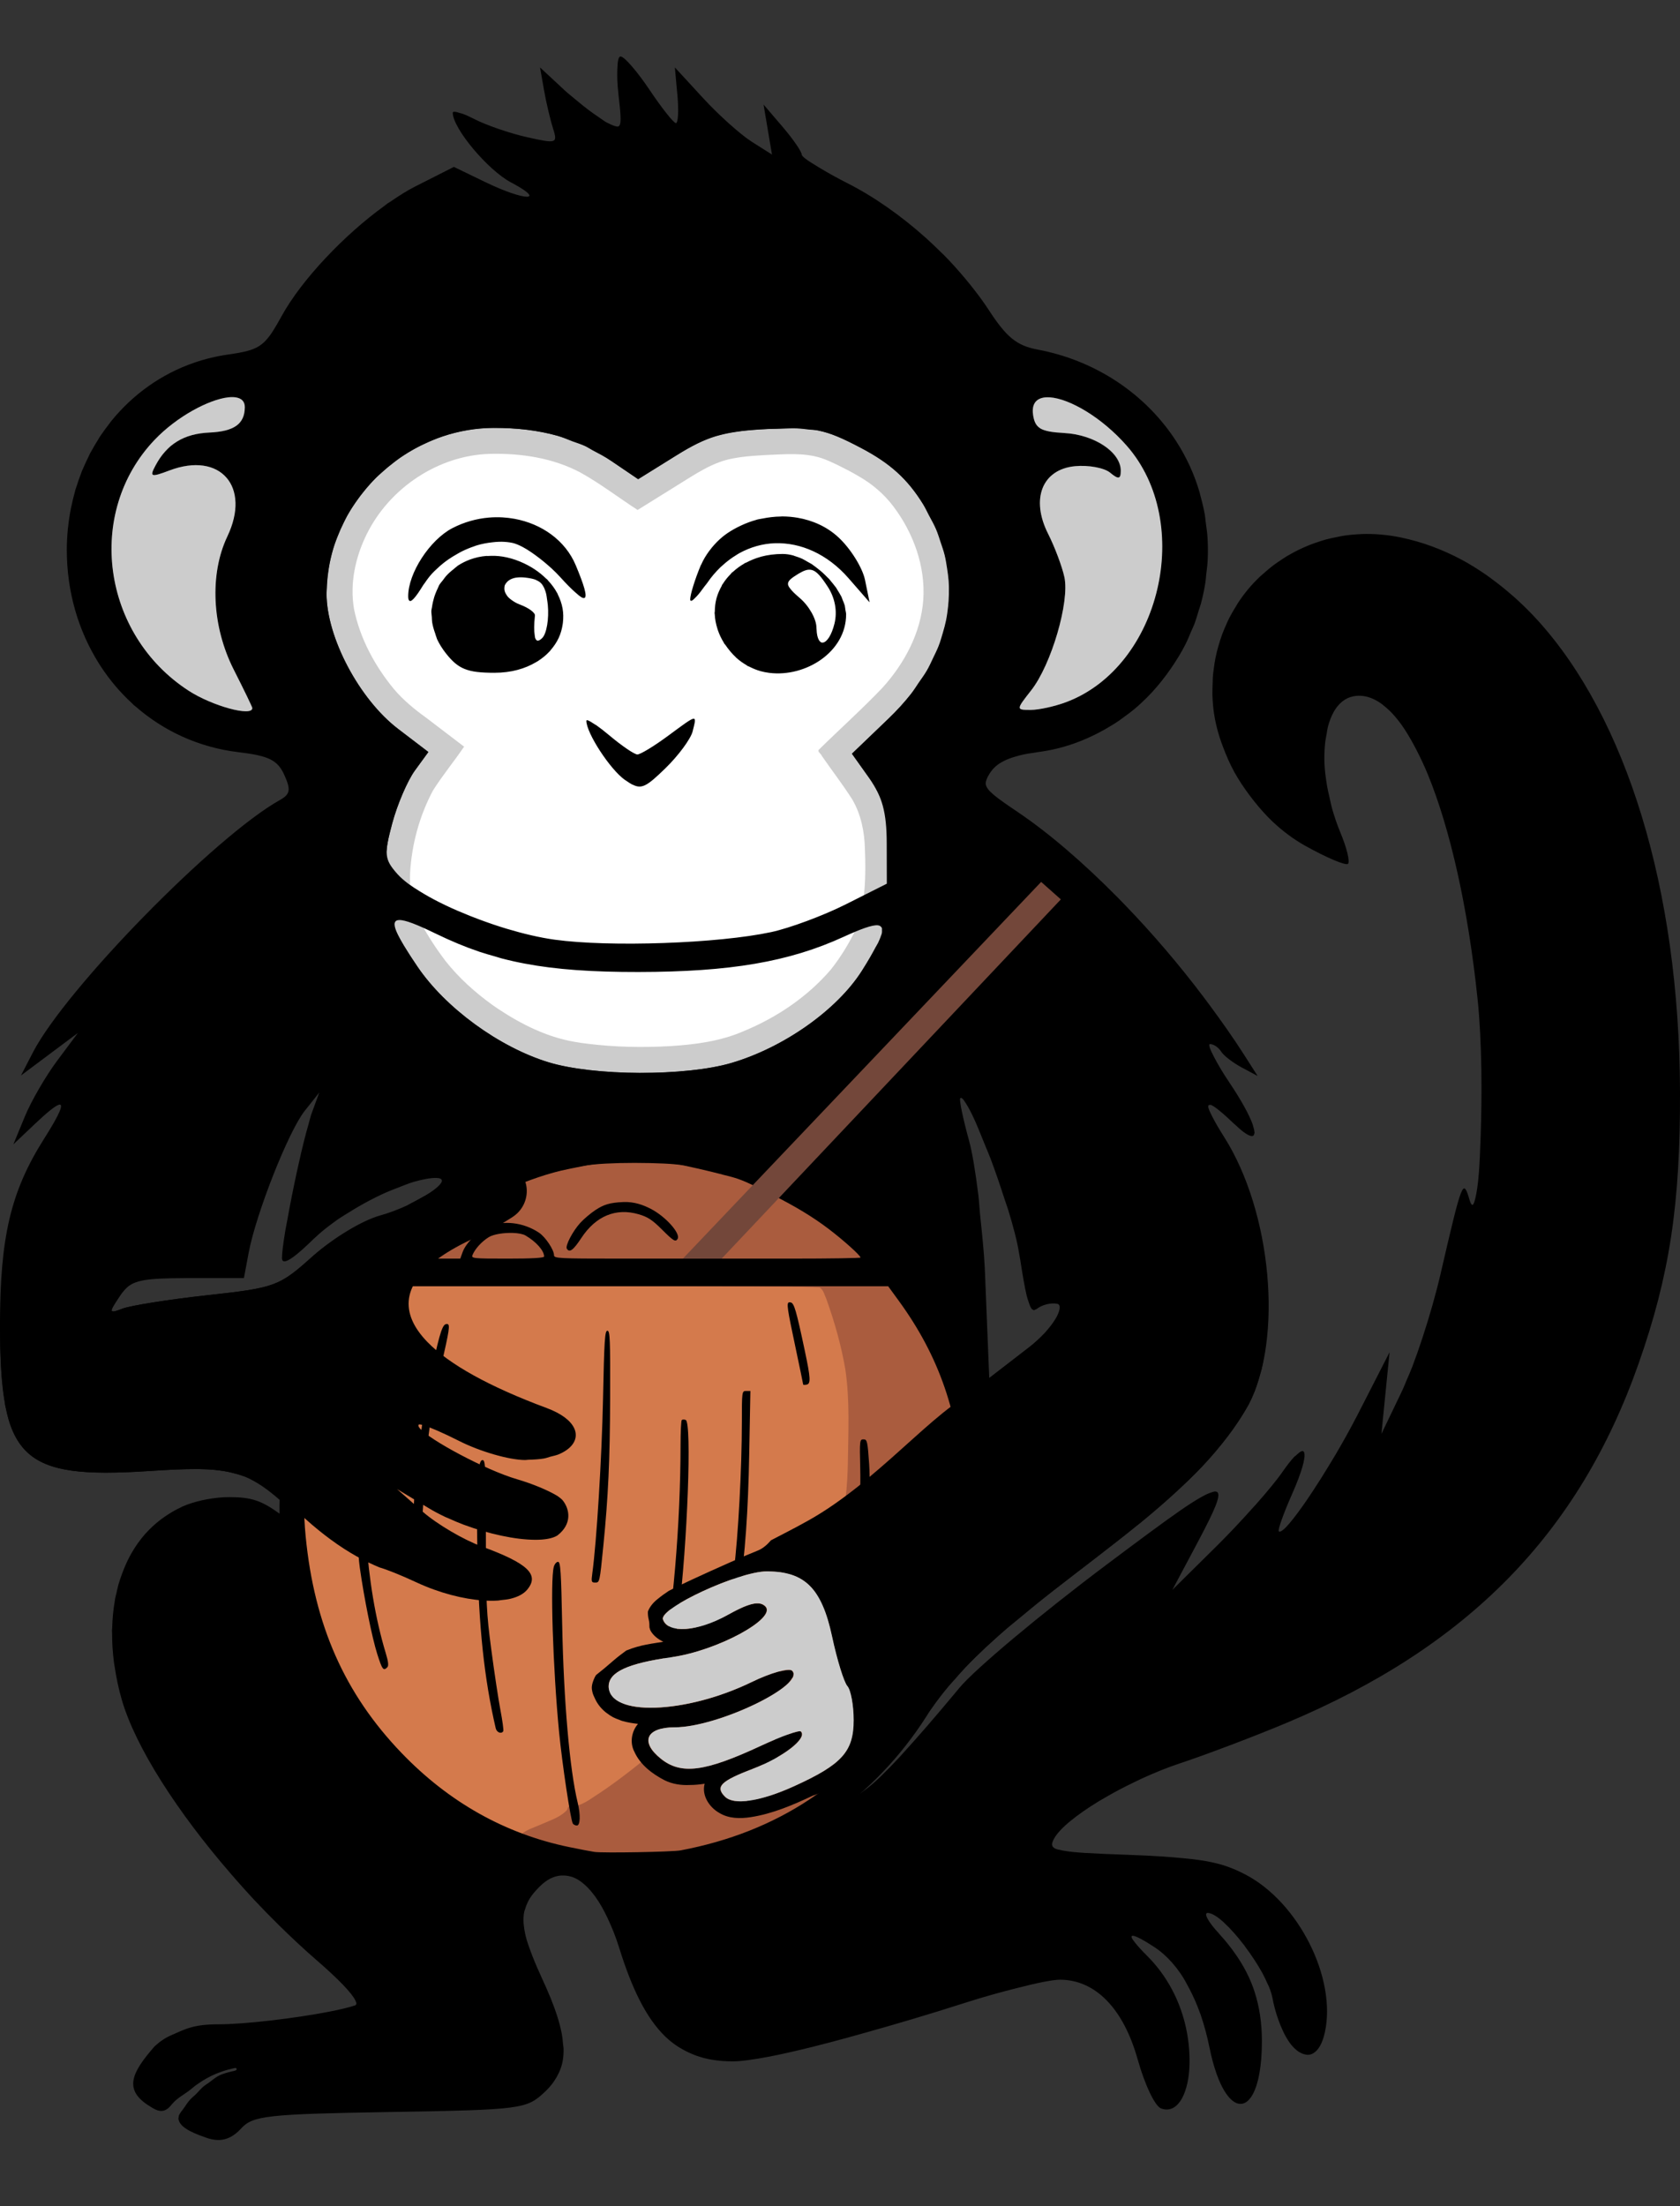 <?xml version="1.0" encoding="UTF-8" standalone="no"?>
<!-- Created with Inkscape (http://www.inkscape.org/) -->

<svg
   version="1.1"
   id="svg2"
   width="389.575"
   height="511.297"
   viewBox="0 0 389.575 511.297"
   sodipodi:docname="coconut.svg"
   inkscape:version="1.2.2 (b0a8486541, 2022-12-01)"
   xml:space="preserve"
   inkscape:export-filename="monkeys.png"
   inkscape:export-xdpi="150"
   inkscape:export-ydpi="150"
   xmlns:inkscape="http://www.inkscape.org/namespaces/inkscape"
   xmlns:sodipodi="http://sodipodi.sourceforge.net/DTD/sodipodi-0.dtd"
   xmlns="http://www.w3.org/2000/svg"
   xmlns:svg="http://www.w3.org/2000/svg"><rect x="0" y="0" width="389.575" height="511.297" fill="#333333" stroke="none"/><defs
     id="defs6" /><sodipodi:namedview
     id="namedview4"
     pagecolor="#ffffff"
     bordercolor="#000000"
     borderopacity="0.25"
     inkscape:showpageshadow="2"
     inkscape:pageopacity="0.0"
     inkscape:pagecheckerboard="0"
     inkscape:deskcolor="#d1d1d1"
     showgrid="false"
     inkscape:zoom="0.70662444"
     inkscape:cx="-35.379473"
     inkscape:cy="166.28352"
     inkscape:window-width="956"
     inkscape:window-height="1006"
     inkscape:window-x="960"
     inkscape:window-y="168"
     inkscape:window-maximized="1"
     inkscape:current-layer="g8"
     inkscape:pageshadow="2" /><g
     inkscape:groupmode="layer"
     inkscape:label="Image"
     id="g8"
     transform="translate(-443.494,-541.095)"><g
       id="g6618"
       transform="translate(0,1.716)"><g
         id="g39604"
         transform="translate(-897.122,280.16)"><path
           id="path39595"
           style="fill:#cccccc;fill-opacity:1;stroke-width:7.559;stroke-linecap:round"
           d="m 1455.065,358.391 c -20.888,0.07 -38.725,17.77 -38.725,38.428 0,10.139 7.593,24.466 16.613,31.346 l 7,5.338 -3.129,4.293 c -1.72,2.361 -4.086,7.879 -5.258,12.26 -0.73,2.73 -1.165,4.582 -1.262,6.02 -0.972,4.501 -0.838,11.791 0.62,15.547 1.459,3.755 3.237,6.817 6.499,11.631 6.476,9.558 18.887,18.622 30.316,22.141 10.553,3.25 31.918,3.323 42.602,0.15 12.142,-3.606 24.43,-12.299 30.17,-21.35 2.918,-4.601 4.502,-7.54 4.928,-9.549 2.095,-7.079 1.939,-13.492 1.712,-20.111 -0.537,-6.733 -2.041,-10.631 -4.936,-14.973 l -4.029,-5.656 8.502,-8.15 c 15.406,-14.771 18.34,-32.97 8.006,-49.684 -3.623,-5.859 -7.632,-9.483 -14.453,-13.064 -8.333,-4.377 -10.877,-4.887 -21.676,-4.359 -10.163,0.497 -13.735,1.533 -21.1,6.111 l -8.863,5.51 -6.217,-4.215 c -7.83,-5.313 -16.329,-7.698 -27.318,-7.662 z"
           sodipodi:nodetypes="sscccsccccsscccccscssccss" /><path
           id="path39597"
           style="fill:#ffffff;fill-opacity:1;stroke-width:7.559;stroke-linecap:round"
           d="m 1454.215,364.408 c -11.958,0.335 -23.242,7.895 -28.53,18.557 -2.662,5.353 -4.009,11.537 -2.962,17.483 1.401,6.802 4.808,13.082 9.191,18.42 2.186,2.598 4.825,4.756 7.571,6.733 2.917,2.223 5.833,4.448 8.752,6.669 -2.344,3.443 -5.009,6.663 -7.235,10.184 -3.133,5.898 -4.921,12.505 -5.295,19.166 -0.068,3.26 0.056,6.66 1.565,9.627 1.827,3.795 4.119,7.361 6.664,10.712 3.092,3.917 6.847,7.282 10.891,10.191 0.332,0.219 0.947,0.67 1.409,0.968 5.321,3.521 11.176,6.436 17.508,7.547 1.07,0.198 1.975,0.329 3.089,0.456 6.279,0.788 12.746,0.915 18.989,0.567 5.905,-0.355 11.895,-1.123 17.357,-3.526 7.634,-3.167 14.699,-7.925 20.096,-14.222 2.34,-2.942 4.292,-6.192 5.927,-9.57 2.124,-5.868 2.23,-12.222 1.978,-18.388 -0.094,-3.972 -0.901,-8 -2.921,-11.462 -2.212,-3.472 -4.739,-6.734 -7.079,-10.12 -0.146,-0.474 -1.141,-1.028 -0.659,-1.444 4.891,-4.817 9.988,-9.367 14.727,-14.335 5.098,-5.627 8.922,-12.729 9.466,-20.404 0.531,-7.747 -2.288,-15.457 -6.912,-21.6 -2.175,-2.897 -4.984,-5.278 -8.135,-7.055 -0.675,-0.405 -1.294,-0.751 -2.047,-1.158 -2.124,-1.083 -4.241,-2.223 -6.499,-3.005 -4.142,-1.346 -8.559,-0.879 -12.833,-0.723 -1.971,0.11 -3.945,0.227 -5.902,0.497 -0.398,0.054 -1.163,0.175 -1.696,0.282 -4.803,0.818 -8.853,3.69 -12.919,6.181 -3.1,1.922 -6.197,3.852 -9.296,5.777 -4.444,-2.866 -8.647,-6.12 -13.28,-8.684 -6.418,-3.404 -13.789,-4.479 -20.98,-4.321 z" /></g><path
         id="path3471"
         style="fill:#000000;stroke-width:1.721"
         d="m 587.392,552.456 v 0.008 c -0.21,-0.005 -0.381,0.233 -0.512,0.666 -0.01,0.018 0,0.069 -0.01,0.088 -0.146,0.519 -0.194,1.389 -0.227,2.348 -0.055,1.487 -0.01,3.262 0.24,5.385 0,0.04 -8e-4,0.062 0,0.102 0.013,0.113 0.014,0.15 0.027,0.26 0.26,2.203 0.418,3.733 0.471,4.873 0.046,0.915 0.031,1.601 -0.107,1.986 -0.089,0.252 -0.204,0.442 -0.389,0.512 -0.21,0.08 -0.529,-10e-4 -0.881,-0.113 -0.476,-0.15 -1.05,-0.409 -1.834,-0.811 -0.024,-0.012 -0.036,-0.017 -0.061,-0.029 -0.42,-0.216 -1.192,-0.816 -1.766,-1.191 -1.624,-1.064 -3.434,-2.443 -5.445,-4.145 -0.805,-0.681 -1.649,-1.324 -2.377,-2 l -5.797,-5.383 v 0.004 -0.004 l 0.904,5.162 c 0.497,2.84 1.435,6.839 2.086,8.889 0.426,1.341 0.658,2.192 0.416,2.648 -0.081,0.15 -0.214,0.26 -0.408,0.328 -0.393,0.137 -1.037,0.114 -2.018,-0.041 -9e-4,-1.4e-4 0,1.5e-4 0,0 -0.98,-0.155 -2.295,-0.443 -4.027,-0.832 -3.975,-0.893 -9.469,-2.786 -12.209,-4.203 -1.028,-0.531 -1.985,-0.955 -2.781,-1.244 -0.179,-0.065 -0.245,-0.047 -0.406,-0.098 -0.55,-0.177 -1.05,-0.325 -1.351,-0.328 -0.011,-7e-5 -0.04,-0.012 -0.051,-0.012 0,5e-5 0,0.002 0,0.002 -0.254,0.004 -0.395,0.08 -0.395,0.236 0,3.586 8.126,13.298 13.508,16.141 3.167,1.673 4.418,2.709 4.26,3.117 -0.052,0.134 -0.262,0.199 -0.602,0.197 -4e-4,0 0,1e-5 0,0 -0.695,-0.008 -1.943,-0.294 -3.592,-0.857 -1.651,-0.564 -3.701,-1.406 -6.01,-2.523 l -7.303,-3.533 -0.01,0.004 v -0.002 l -9.016,4.568 c -1.819,0.922 -3.754,2.152 -5.717,3.498 -0.214,0.147 -0.408,0.23 -0.623,0.381 -0.23,0.162 -0.466,0.38 -0.697,0.547 -9.291,6.695 -19.232,17.111 -23.893,25.598 -2.908,5.295 -4.239,7.05 -7.883,8.049 -7e-4,1.8e-4 0,-1.8e-4 0,0 -1.213,0.332 -2.682,0.58 -4.551,0.848 0,4.7e-4 0,10e-4 -0.01,0.002 -1.352,0.194 -2.681,0.449 -3.984,0.764 -1.305,0.315 -2.585,0.689 -3.836,1.119 -7.628,2.623 -14.203,7.348 -19.207,13.508 -0.026,0.032 -0.056,0.06 -0.082,0.092 -0.136,0.169 -0.26,0.349 -0.385,0.527 -0.698,0.891 -1.372,1.802 -2.004,2.748 -0.067,0.099 -0.145,0.189 -0.211,0.289 v 0.002 c -0.161,0.245 -0.291,0.513 -0.447,0.762 -0.54,0.859 -1.061,1.731 -1.545,2.631 -0.081,0.15 -0.179,0.288 -0.258,0.439 v 0.002 c -0.118,0.226 -0.208,0.469 -0.322,0.697 -0.461,0.916 -0.893,1.848 -1.295,2.801 -0.083,0.197 -0.189,0.381 -0.27,0.58 v 0.002 c -0.078,0.193 -0.131,0.399 -0.207,0.594 -0.383,0.981 -0.73,1.979 -1.049,2.994 -0.075,0.241 -0.176,0.468 -0.248,0.711 -0.045,0.152 -0.07,0.314 -0.113,0.467 -0.311,1.088 -0.575,2.195 -0.811,3.316 -0.038,0.187 -0.085,0.369 -0.121,0.557 -0.289,1.461 -0.519,2.943 -0.676,4.453 -0.021,0.123 -0.043,0.247 -0.055,0.373 v 0.002 c 0,0.029 0,0.059 0,0.088 -0.146,1.556 -0.238,3.13 -0.238,4.729 0,9.764 2.693,18.735 7.354,26.201 0.183,0.293 0.367,0.583 0.557,0.871 2.071,3.157 4.502,6.02 7.252,8.539 0.133,0.122 0.244,0.268 0.379,0.389 0.133,0.119 0.288,0.211 0.422,0.328 6.526,5.692 14.69,9.497 23.898,10.588 6.973,0.826 9.015,1.837 10.562,5.234 1.584,3.476 1.404,4.498 -1.029,5.859 -15.073,8.435 -49.622,43.731 -57.256,58.494 l -2.762,5.332 0.018,-0.014 v 0.008 l 6.598,-4.932 6.588,-4.922 -4.814,6.447 c -2.652,3.55 -6.021,9.359 -7.486,12.908 l -2.662,6.455 0.02,-0.019 -0.01,0.016 4.996,-4.732 c 2.739,-2.594 4.548,-4.058 5.432,-4.391 1.448,-0.528 0.342,2.072 -3.314,7.836 -7.717,12.166 -10.23,22.743 -10.23,43.08 0,31.2 4.773,35.878 34.603,33.93 0.039,-0.003 0.065,-0.003 0.104,-0.006 4.171,-0.272 7.512,-0.43 10.443,-0.43 0.32,-0.002 0.662,-0.011 0.971,-0.008 1.209,0.017 2.33,0.073 3.391,0.166 0.327,0.027 0.64,0.068 0.955,0.104 1.098,0.128 2.155,0.285 3.145,0.523 0.225,0.054 0.437,0.138 0.658,0.199 0.927,0.221 1.799,0.508 2.652,0.824 5.279,2.269 10.037,6.976 18.811,16.062 l 4.387,4.541 c -0.478,-0.288 -1.202,-0.654 -1.576,-0.908 l -3.227,-2.508 c -0.016,0.035 -0.033,0.07 -0.049,0.105 l -1.256,-1.117 c -4e-4,-4.1e-4 0,4.1e-4 0,0 -3.908,-3.473 -6.521,-5.639 -8.773,-7.336 -4.622,-3.482 -7.131,-4.143 -12.053,-4.154 -7e-4,0 0,1e-5 0,0 0,0 0,1e-5 0,0 -1.79,-0.004 -3.483,0.199 -5.127,0.494 -0.405,0.072 -0.804,0.148 -1.199,0.238 -1.58,0.359 -3.106,0.815 -4.531,1.438 -0.152,0.066 -0.287,0.155 -0.438,0.225 -1.296,0.598 -2.51,1.32 -3.666,2.123 -0.317,0.22 -0.633,0.437 -0.939,0.672 -1.206,0.926 -2.342,1.938 -3.371,3.08 -0.041,0.045 -0.093,0.076 -0.133,0.121 -9e-4,10e-4 0,0.003 0,0.004 -0.671,0.756 -1.304,1.555 -1.895,2.396 -4e-4,5e-4 -10e-5,0.001 0,0.002 -3e-4,4.2e-4 3e-4,0.002 0,0.002 -0.676,0.963 -1.3,1.98 -1.867,3.047 -2e-4,5e-4 3e-4,10e-4 0,0.002 -0.651,1.225 -1.206,2.532 -1.707,3.883 -0.317,0.855 -0.622,1.72 -0.877,2.621 -4e-4,10e-4 0,0.002 0,0.004 -0.017,0.061 -0.028,0.128 -0.045,0.189 -0.141,0.511 -0.244,1.046 -0.365,1.57 -0.122,0.53 -0.268,1.044 -0.369,1.588 -0.017,0.089 -0.012,0.19 -0.027,0.279 -0.367,2.05 -0.566,4.197 -0.625,6.418 -0.02,0.174 -0.048,0.344 -0.051,0.527 v 0.002 c 0,0.175 0.036,0.369 0.035,0.545 -0.01,2.25 0.13,4.563 0.451,6.947 0.038,0.284 0.096,0.572 0.139,0.857 0.379,2.512 0.897,5.071 1.658,7.691 3.195,10.99 12.908,26.072 25.338,40.387 0.984,1.133 1.956,2.252 2.973,3.373 0.83,0.915 1.647,1.823 2.496,2.727 1.85,1.967 3.739,3.9 5.668,5.795 2.867,2.816 5.788,5.558 8.774,8.139 4.988,4.311 8.08,7.555 8.893,9.217 0.152,0.316 0.283,0.617 0.26,0.809 0,0.012 0.012,0.033 0.01,0.045 -10e-5,5e-4 10e-5,10e-4 0,0 -0.01,0.029 -0.043,0.033 -0.053,0.059 -0.045,0.124 -0.108,0.233 -0.254,0.283 -1.395,0.476 -3.561,0.988 -6.152,1.488 -7.774,1.501 -19.379,2.897 -25.508,2.897 -1.459,0 -2.663,0.067 -3.703,0.189 -1.042,0.123 -1.919,0.304 -2.723,0.531 -1.608,0.455 -2.919,1.1 -4.658,1.861 -1.403,0.615 -2.69,1.529 -3.803,2.582 -5.316,6.112 -7.312,10.101 -0.873,13.947 1.636,1.092 2.77,1.279 3.857,0.504 0,-9e-4 0,0 0,0 0.362,-0.257 0.718,-0.621 1.086,-1.094 0.633,-0.765 1.391,-1.346 2.182,-1.895 0,0 0,0 0.01,0 0.792,-0.549 1.616,-1.067 2.379,-1.707 0,0 0,0 0.01,-0.01 1.066,-0.896 1.311,-1.014 2.465,-1.791 1.376,-0.858 2.839,-1.572 4.369,-2.111 1.25,-0.44 1.811,-0.546 3.08,-0.859 0.074,-0.017 0.14,-0.027 0.199,-0.025 0.206,0.01 0.319,0.132 0.318,0.268 0,0 -0.01,0 -0.01,0.01 0,0.134 -0.116,0.28 -0.367,0.342 -1.233,0.303 -1.787,0.409 -2.998,0.834 0,5e-4 0,-5e-4 0,0 -0.743,0.261 -1.355,0.665 -1.949,1.105 -0.598,0.443 -1.176,0.922 -1.848,1.34 -1.129,0.759 -1.746,1.771 -2.785,2.643 -1.502,1.26 -1.727,2.156 -2.975,3.664 -0.029,0.038 -0.026,0.07 -0.053,0.107 -0.19,0.261 -0.348,0.517 -0.432,0.76 -0.018,0.052 -0.01,0.099 -0.019,0.15 -0.03,0.113 -0.033,0.221 -0.041,0.33 -0.01,0.103 -0.051,0.213 -0.041,0.312 0.01,0.058 0.071,0.102 0.082,0.158 0.405,2.118 4.52,3.47 6.523,4.191 2.712,0.916 5.295,0.684 7.898,-2.139 2.742,-3.03 5.928,-3.386 34.559,-3.871 30.656,-0.52 31.657,-0.651 35.971,-4.707 0,0 0,0 0.01,-0.01 0.01,-0.01 0.016,-0.019 0.025,-0.027 0.655,-0.619 1.213,-1.26 1.717,-1.918 0.149,-0.195 0.278,-0.4 0.414,-0.6 0.352,-0.515 0.659,-1.049 0.922,-1.598 0.1,-0.209 0.208,-0.416 0.295,-0.631 0.307,-0.757 0.562,-1.537 0.709,-2.375 0.161,-0.921 0.227,-1.897 0.193,-2.938 v 0 -0.01 c 0,-0.044 -0.011,-0.093 -0.018,-0.141 -0.012,-0.086 -0.025,-0.173 -0.031,-0.254 -0.01,-0.155 -0.05,-0.336 -0.063,-0.494 -0.067,-0.842 -0.151,-1.695 -0.338,-2.627 0,-0.017 0,-0.032 -0.01,-0.049 -0.22,-1.119 -0.526,-2.31 -0.928,-3.584 -5e-4,0 0,0 0,-0.01 -0.427,-1.355 -0.952,-2.801 -1.576,-4.346 -5e-4,-10e-4 0,0 0,0 -0.625,-1.546 -1.348,-3.193 -2.172,-4.953 -7e-4,-10e-4 0,-0.002 0,-0.004 -0.101,-0.217 -0.164,-0.383 -0.258,-0.59 0,-0.01 -0.01,-0.019 -0.012,-0.029 -1.014,-2.2 -1.783,-4.087 -2.394,-5.803 -0.261,-0.723 -0.527,-1.451 -0.715,-2.1 -0.079,-0.274 -0.152,-0.544 -0.219,-0.807 -0.23,-0.906 -0.378,-1.741 -0.461,-2.529 -0.021,-0.201 -0.061,-0.417 -0.072,-0.611 -0.056,-0.949 -0.021,-1.835 0.15,-2.66 0.037,-0.176 0.125,-0.334 0.172,-0.506 0.325,-1.192 0.852,-2.305 1.672,-3.391 0.469,-0.621 1.02,-1.239 1.65,-1.869 0.82,-0.82 1.65,-1.45 2.486,-1.896 0.01,-0.006 0.021,-0.006 0.031,-0.012 0.743,-0.391 1.49,-0.598 2.236,-0.701 0.214,-0.03 0.428,-0.021 0.643,-0.027 0.579,-0.017 1.155,0.045 1.728,0.197 0.198,0.052 0.397,0.09 0.594,0.162 1.833,0.671 3.613,2.257 5.293,4.582 0.977,1.357 1.912,2.991 2.801,4.879 0.971,2.061 1.901,4.319 2.731,6.988 2.989,9.617 6.297,16.195 10.521,20.369 0.911,0.9 1.878,1.659 2.881,2.34 0.326,0.221 0.67,0.412 1.006,0.611 0.77,0.456 1.573,0.856 2.402,1.199 0.366,0.151 0.729,0.315 1.107,0.445 1.139,0.392 2.321,0.713 3.578,0.92 1.512,0.249 3.105,0.381 4.807,0.381 1.848,0 4.703,-0.387 8.262,-1.06 2.919,-0.553 6.453,-1.364 10.334,-2.322 1.328,-0.328 2.758,-0.706 4.186,-1.078 2.337,-0.609 4.851,-1.313 7.43,-2.033 7.266,-2.029 15.092,-4.324 23.84,-7.131 4.114,-1.32 8.267,-2.46 11.971,-3.391 2.274,-0.57 4.514,-1.117 6.191,-1.432 1.591,-0.299 2.885,-0.482 3.652,-0.482 4.128,0 7.824,1.68 10.902,4.848 0.77,0.792 1.5,1.676 2.189,2.65 0.688,0.974 1.335,2.036 1.938,3.186 9e-4,0 0,0 0,0.01 1.199,2.291 2.22,4.926 3.045,7.881 0,0.016 0.011,0.029 0.016,0.045 6e-4,0 0,0 0,0.01 0.01,0.037 0.025,0.069 0.035,0.105 0.384,1.37 0.819,2.702 1.274,3.943 0.465,1.269 0.95,2.443 1.434,3.455 7e-4,0 0,0 0,0.01 0.968,2.025 1.913,3.414 2.602,3.678 0,5e-4 0,-5e-4 0,0 0,7e-4 0,0 0.01,0.01 2.134,0.819 3.93,-0.332 5.121,-2.812 0.069,-0.143 0.133,-0.287 0.197,-0.439 0.865,-2.039 1.366,-4.833 1.315,-8.234 -0.087,-5.74 -1.511,-11.257 -4.08,-16.084 -1.54,-2.893 -3.491,-5.538 -5.812,-7.838 -1.208,-1.196 -2.007,-2.091 -2.6,-2.826 -0.38,-0.473 -0.727,-0.92 -0.856,-1.197 -0.119,-0.254 -0.132,-0.424 -0.043,-0.512 3e-4,-3.2e-4 0,3.2e-4 0,0 0.161,-0.16 0.661,-0.043 1.494,0.354 0,4.9e-4 9e-4,-5e-4 0,0 0.882,0.42 2.127,1.147 3.744,2.207 0.754,0.494 1.485,1.056 2.189,1.68 0.7,0.621 1.375,1.303 2.023,2.047 0.651,0.748 1.276,1.557 1.873,2.426 0.727,1.057 1.382,2.262 2.023,3.49 0.903,1.727 1.739,3.581 2.463,5.627 0.03,0.085 0.07,0.154 0.1,0.24 0.836,2.408 1.546,5.025 2.119,7.834 0.922,4.524 2.14,7.848 3.449,10 0,0.01 0.01,0.01 0.012,0.014 0.651,1.066 1.326,1.848 1.996,2.338 3.377,2.484 6.68,-2.289 6.68,-13.91 0,-4.195 -0.571,-7.947 -1.707,-11.457 -0.093,-0.288 -0.192,-0.577 -0.293,-0.861 -0.946,-2.655 -2.281,-5.174 -3.971,-7.623 -1.119,-1.621 -2.368,-3.224 -3.836,-4.811 -0.068,-0.073 -0.109,-0.149 -0.178,-0.223 -2.436,-2.603 -3.599,-4.732 -2.586,-4.732 0.931,0 2.276,0.857 3.783,2.232 0.027,0.032 0.055,0.068 0.08,0.092 1.414,1.303 2.963,3.048 4.453,4.99 0.033,0.042 0.064,0.073 0.096,0.109 0.011,0.014 0.023,0.025 0.033,0.039 0.066,0.086 0.112,0.184 0.178,0.271 1.501,1.996 2.94,4.153 4.068,6.215 0.462,0.844 0.826,1.644 1.176,2.434 0.094,0.213 0.232,0.449 0.316,0.656 0.4,0.979 0.689,1.889 0.84,2.691 0.278,1.482 0.641,2.818 1.037,4.08 0.108,0.344 0.225,0.654 0.34,0.98 0.314,0.89 0.648,1.711 1.008,2.467 0.138,0.289 0.267,0.585 0.41,0.854 0.483,0.907 0.986,1.73 1.512,2.391 0.01,0.012 0.018,0.029 0.027,0.041 0.027,0.034 0.055,0.05 0.082,0.084 0.51,0.622 1.03,1.091 1.553,1.465 0.181,0.13 0.356,0.213 0.537,0.312 0.379,0.207 0.751,0.341 1.121,0.406 0.188,0.034 0.371,0.078 0.555,0.074 0.464,-0.01 0.91,-0.13 1.332,-0.391 1.117,-0.685 2.062,-2.213 2.633,-4.811 2.756,-12.55 -6.078,-30.121 -18.383,-36.562 -1.543,-0.808 -3.015,-1.458 -4.602,-1.996 -1.364,-0.463 -2.894,-0.822 -4.566,-1.133 -0.528,-0.098 -1.175,-0.186 -1.75,-0.271 -1.036,-0.154 -2.364,-0.288 -3.59,-0.408 -3.264,-0.317 -7.014,-0.573 -12.221,-0.76 0,-1.2e-4 0,1.2e-4 -0.01,0 -4.471,-0.16 -7.905,-0.298 -10.52,-0.459 0,-2.2e-4 0,2.2e-4 -0.01,0 -2.359,-0.145 -3.873,-0.325 -5.051,-0.541 -0.779,-0.142 -1.484,-0.288 -1.865,-0.484 -0.97,-0.5 -0.804,-1.205 -0.231,-2.277 1.263,-2.36 5.225,-5.523 10.291,-8.625 0.537,-0.329 1.118,-0.65 1.68,-0.977 2.026,-1.176 4.188,-2.318 6.436,-3.402 0.638,-0.308 1.262,-0.623 1.91,-0.918 2.873,-1.309 5.817,-2.525 8.682,-3.473 6.298,-2.084 17.55,-6.349 25.004,-9.48 42.033,-17.656 67.738,-43.903 81.568,-83.285 7.155,-20.375 9.661,-36.798 9.584,-62.824 -0.142,-47.533 -12.597,-86.878 -32.951,-109.338 -1.548,-1.709 -3.151,-3.297 -4.789,-4.807 -0.557,-0.514 -1.128,-0.993 -1.695,-1.482 -1.274,-1.1 -2.571,-2.138 -3.894,-3.115 -0.59,-0.436 -1.175,-0.882 -1.775,-1.293 -1.813,-1.244 -3.659,-2.404 -5.557,-3.416 -4.444,-2.369 -9.111,-4.103 -13.982,-5.125 0,-6.9e-4 -0.01,-10e-4 -0.01,-0.002 -1.577,-0.331 -3.142,-0.56 -4.688,-0.693 0,-2.8e-4 -0.01,-0.002 -0.01,-0.002 -1.546,-0.133 -3.073,-0.169 -4.576,-0.115 h -0.01 c -0.08,0.004 -0.157,0.018 -0.236,0.021 -1.332,0.057 -2.644,0.187 -3.934,0.383 -0.01,10e-4 -0.013,0.003 -0.02,0.004 -0.453,0.069 -0.889,0.18 -1.336,0.266 -0.015,0.003 -0.03,0.007 -0.045,0.01 -0.883,0.17 -1.763,0.349 -2.621,0.582 -0.01,10e-4 -0.01,0.002 -0.016,0.004 -0.514,0.14 -1.012,0.311 -1.516,0.473 -0.019,0.006 -0.038,0.011 -0.057,0.018 -0.766,0.247 -1.526,0.507 -2.268,0.803 -0.01,0.002 -0.012,0.005 -0.018,0.008 -0.509,0.203 -1.007,0.423 -1.504,0.648 -0.011,0.005 -0.022,0.009 -0.033,0.014 -0.724,0.33 -1.435,0.681 -2.133,1.057 -0.013,0.007 -0.026,0.014 -0.039,0.021 -0.459,0.248 -0.913,0.499 -1.359,0.766 -0.01,0.005 -0.017,0.009 -0.025,0.014 -0.706,0.423 -1.389,0.88 -2.062,1.35 -0.011,0.008 -0.022,0.016 -0.033,0.023 -0.402,0.281 -0.809,0.552 -1.199,0.85 0,0.002 -0.01,0.004 -0.01,0.006 -0.708,0.54 -1.382,1.122 -2.047,1.713 -0.018,0.016 -0.035,0.031 -0.053,0.047 -0.304,0.271 -0.624,0.522 -0.918,0.803 -0.01,0.005 -0.011,0.009 -0.016,0.014 -0.954,0.914 -1.866,1.871 -2.715,2.887 -3e-4,3.7e-4 4e-4,0.002 0,0.002 -0.851,1.018 -1.636,2.093 -2.371,3.205 0,0.002 0,0.004 0,0.006 -0.223,0.338 -0.413,0.697 -0.625,1.043 -0.01,0.01 -0.012,0.02 -0.017,0.029 -0.476,0.779 -0.942,1.566 -1.359,2.385 0,0.007 -0.01,0.015 -0.01,0.021 -0.23,0.451 -0.43,0.917 -0.641,1.379 0,0.003 0,0.007 0,0.01 -0.346,0.759 -0.676,1.525 -0.971,2.312 -0.191,0.511 -0.363,1.029 -0.531,1.551 -0.04,0.124 -0.069,0.254 -0.107,0.379 -0.207,0.669 -0.407,1.341 -0.576,2.027 0,0.007 0,0.014 -0.01,0.021 -0.132,0.536 -0.257,1.073 -0.365,1.619 -0.167,0.844 -0.292,1.703 -0.4,2.568 -0.067,0.538 -0.145,1.071 -0.19,1.617 -0.034,0.423 -0.023,0.86 -0.043,1.287 -0.02,0.562 -0.055,1.119 -0.055,1.686 0,0.012 0,0.023 0,0.035 -2e-4,0.444 -0.027,0.88 -0.012,1.328 0.051,1.473 0.172,2.965 0.399,4.477 10e-5,6.6e-4 -1e-4,10e-4 0,0.002 0,0.008 0,0.016 0.01,0.023 0.203,1.347 0.516,2.699 0.885,4.049 0.108,0.397 0.235,0.789 0.357,1.186 0.232,0.755 0.509,1.496 0.789,2.244 0.739,1.979 1.578,3.941 2.617,5.834 3e-4,5.2e-4 -3e-4,10e-4 0,0.002 1.043,1.9 2.269,3.706 3.568,5.453 0.32,0.43 0.639,0.844 0.973,1.262 1.358,1.703 2.785,3.341 4.344,4.809 2.33,2.195 4.858,4.091 7.51,5.576 5.012,2.807 9.51,4.705 9.996,4.219 3e-4,-2.8e-4 -3e-4,-0.002 0,-0.002 0.121,-0.121 0.164,-0.415 0.137,-0.84 0,-4.9e-4 10e-5,-10e-4 0,-0.002 -0.028,-0.426 -0.127,-0.985 -0.285,-1.637 -2e-4,-4.9e-4 1e-4,-10e-4 0,-0.002 -0.317,-1.304 -0.877,-2.98 -1.602,-4.715 -2e-4,-5.8e-4 2e-4,-0.001 0,-0.002 -0.808,-1.934 -1.461,-3.888 -2.004,-5.828 -0.18,-0.643 -0.284,-1.27 -0.436,-1.908 -0.305,-1.289 -0.599,-2.576 -0.789,-3.83 -0.229,-1.508 -0.415,-3.001 -0.48,-4.422 -0.065,-1.426 -0.012,-2.766 0.084,-4.066 0.079,-1.077 0.254,-2.057 0.441,-3.023 0.092,-0.475 0.141,-0.999 0.26,-1.443 0.354,-1.329 0.808,-2.534 1.389,-3.539 0.01,-0.012 0.011,-0.031 0.018,-0.043 3e-4,-4.6e-4 -2e-4,-0.001 0,-0.002 0.554,-0.95 1.209,-1.738 1.961,-2.334 0.752,-0.596 1.603,-1.002 2.549,-1.184 1.522,-0.293 3.042,-0.085 4.549,0.586 0.752,0.335 1.501,0.785 2.244,1.348 0.071,0.054 0.14,0.138 0.211,0.193 0.672,0.529 1.339,1.119 2,1.826 0.73,0.781 1.455,1.668 2.168,2.658 v 0.002 c 0.957,1.328 1.888,2.902 2.807,4.586 0.219,0.401 0.436,0.812 0.652,1.232 0.907,1.764 1.801,3.639 2.658,5.732 1.281,3.126 2.503,6.606 3.648,10.404 v 0.002 c 1.146,3.798 2.216,7.913 3.197,12.311 v 0.002 c 0.981,4.397 1.872,9.076 2.658,14 v 0.002 c 0.786,4.924 1.468,10.093 2.029,15.471 0.486,4.65 0.758,10.396 0.857,16.27 0,0.198 0,0.387 0,0.586 0.075,5.048 -0.01,10.046 -0.16,14.619 -0.109,3.197 -0.231,6.363 -0.432,8.811 -0.221,2.696 -0.508,4.498 -0.818,5.75 -0.114,0.456 -0.23,0.899 -0.353,1.107 -0.089,0.15 -0.175,0.363 -0.268,0.375 -0.044,0.005 -0.088,-0.007 -0.133,-0.035 -0.179,-0.109 -0.364,-0.403 -0.557,-1.072 0,-0.012 -0.01,-0.013 -0.01,-0.025 -0.011,-0.04 -0.018,-0.039 -0.029,-0.078 -0.334,-1.179 -0.61,-2.007 -0.891,-2.375 -0.029,-0.037 -0.062,-0.097 -0.092,-0.123 -0.14,-0.126 -0.283,-0.169 -0.441,-0.019 -0.174,0.164 -0.366,0.51 -0.584,1.066 -0.436,1.113 -0.984,3.07 -1.738,6.113 -0.755,3.043 -1.715,7.171 -2.977,12.627 -0.52,2.248 -1.156,4.683 -1.859,7.162 v 0.002 c -0.704,2.478 -1.476,4.997 -2.268,7.414 v 0.002 c -0.792,2.417 -1.604,4.731 -2.389,6.795 -0.456,1.199 -0.863,2.076 -1.291,3.078 -0.309,0.724 -0.647,1.627 -0.934,2.223 v 0.002 l -4.953,10.32 0.943,-9.457 0.945,-9.467 v 0.006 -0.008 l -7.486,14.627 v 0.002 c -0.053,0.103 -0.117,0.209 -0.17,0.312 -1.477,2.87 -3.118,5.794 -4.777,8.629 -0.283,0.462 -0.564,0.931 -0.848,1.406 -0.266,0.445 -0.527,0.87 -0.793,1.318 -1.208,1.988 -2.392,3.866 -3.539,5.605 -0.517,0.784 -1.042,1.59 -1.533,2.303 -1.477,2.142 -2.857,4.03 -3.936,5.289 -0.047,0.054 -0.117,0.16 -0.162,0.213 v 0.002 c -0.619,0.712 -1.147,1.241 -1.562,1.551 -2e-4,2e-4 0,-1.9e-4 0,0 -0.414,0.309 -0.713,0.398 -0.877,0.236 -0.141,-0.143 0.132,-1.18 0.688,-2.738 0.556,-1.56 1.395,-3.642 2.379,-5.867 2.327,-5.261 3.199,-8.57 2.814,-9.609 -0.01,-0.017 0,-0.059 0,-0.074 -2e-4,-4.1e-4 10e-5,-0.002 0,-0.002 -0.108,-0.244 -0.299,-0.34 -0.566,-0.283 0,2.3e-4 -9e-4,-0.002 0,-0.002 0,0.001 -0.016,0.015 -0.021,0.016 -0.318,0.075 -0.816,0.518 -1.346,1.023 -0.146,0.139 -0.211,0.113 -0.373,0.285 -0.752,0.803 -1.674,1.973 -2.756,3.533 v 0.002 c -1.268,1.827 -3.595,4.649 -6.324,7.725 -0.152,0.171 -0.33,0.341 -0.484,0.514 -2.618,2.93 -5.536,6.05 -8.25,8.732 v 0.002 l -10.445,10.322 5.039,-9.459 c 3.736,-7.015 5.916,-11.33 5.6,-12.803 -0.042,-0.2 -0.139,-0.338 -0.275,-0.434 -0.046,-0.032 -0.111,-0.045 -0.168,-0.065 -0.103,-0.036 -0.245,-0.034 -0.385,-0.031 -0.184,0.005 -0.482,0.123 -0.731,0.195 -0.521,0.151 -1.198,0.451 -2.022,0.9 -0.291,0.159 -0.567,0.3 -0.896,0.496 -1.244,0.74 -2.676,1.654 -4.514,2.932 v 0.002 c -4.043,2.812 -9.583,6.936 -16.9,12.422 -7.592,5.692 -15.224,11.744 -21.402,16.91 v 0.002 c -3.089,2.583 -5.812,4.946 -7.988,6.93 -3e-4,2.8e-4 0,-2.8e-4 0,0 -2.176,1.984 -3.803,3.589 -4.693,4.662 -4e-4,4.9e-4 4e-4,10e-4 0,0.002 -5.521,6.651 -9.715,11.474 -13.232,15.324 v 0.002 c -0.229,0.25 -0.522,0.586 -0.744,0.824 v 0.002 c -0.041,0.044 -0.067,0.068 -0.107,0.111 -1.439,1.553 -2.697,2.831 -3.836,3.943 v 0.002 c -0.189,0.183 -0.397,0.395 -0.578,0.566 0,0.002 0,0.004 -0.01,0.006 -1.238,1.18 -2.321,2.11 -3.223,2.775 0,0.002 -0.014,0.008 -0.014,0.01 -0.01,0.009 -0.025,0.018 -0.035,0.027 -0.451,0.33 -0.951,0.737 -1.326,0.947 -0.136,0.076 -0.354,0.283 -0.48,0.344 -9e-4,4.4e-4 0,0.002 0,0.002 -0.117,0.055 -0.123,0.023 -0.221,0.06 -1.451,0.578 -0.235,-0.955 3.053,-3.721 1.876,-1.578 4.577,-4.472 7.377,-7.74 0.346,-0.404 0.646,-0.84 0.994,-1.254 2.096,-2.504 4.25,-5.119 6.006,-7.58 5e-4,-7.4e-4 0,-0.001 0,-0.002 1.135,-1.624 2.357,-3.213 3.652,-4.771 8e-4,-10e-4 10e-4,-0.003 0,-0.004 0.538,-0.647 1.14,-1.269 1.703,-1.906 0.794,-0.898 1.561,-1.806 2.4,-2.686 1.467,-1.537 3.002,-3.047 4.59,-4.535 0.355,-0.333 0.736,-0.655 1.096,-0.986 1.247,-1.145 2.504,-2.286 3.807,-3.408 0.789,-0.68 1.649,-1.332 2.455,-2.006 2.72,-2.272 5.466,-4.534 8.314,-6.754 0.08,-0.062 0.16,-0.125 0.24,-0.188 6.438,-5.011 13.048,-9.953 19.316,-15.035 0.03,-0.024 0.062,-0.048 0.092,-0.072 0.241,-0.195 0.497,-0.384 0.736,-0.58 0,-9e-4 0,-0.001 0,-0.002 3.028,-2.474 5.91,-5.008 8.69,-7.584 1.891,-1.753 3.759,-3.517 5.484,-5.338 0.024,-0.025 0.051,-0.048 0.074,-0.072 9e-4,-9.9e-4 0,-9.6e-4 0,-0.002 v -0.002 c 0,-0.004 0.01,-0.009 0.012,-0.014 1.879,-1.988 3.595,-4.042 5.225,-6.131 0.63,-0.808 1.258,-1.618 1.846,-2.443 0.302,-0.424 0.61,-0.846 0.9,-1.275 1.005,-1.487 1.961,-2.993 2.812,-4.543 0.498,-0.958 0.956,-1.97 1.371,-3.031 0.016,-0.042 0.027,-0.091 0.043,-0.133 0.476,-1.229 0.859,-2.556 1.226,-3.902 0.097,-0.355 0.235,-0.668 0.324,-1.031 7e-4,-0.003 0,-0.007 0,-0.01 0.44,-1.783 0.788,-3.653 1.049,-5.588 3e-4,-0.002 -4e-4,-0.005 0,-0.008 0.348,-2.582 0.539,-5.281 0.578,-8.045 0,-0.003 0,-0.005 0,-0.008 0.038,-2.765 -0.076,-5.595 -0.338,-8.441 -2e-4,-0.002 2e-4,-0.004 0,-0.006 -1.05,-11.394 -4.469,-23.038 -9.961,-31.697 -1.276,-2.013 -2.127,-3.504 -2.746,-4.713 -0.378,-0.741 -0.726,-1.448 -0.856,-1.883 -0.01,-0.022 -0.029,-0.063 -0.035,-0.084 -0.091,-0.324 -0.073,-0.514 -0.017,-0.658 0.045,-0.122 0.182,-0.132 0.33,-0.127 0.073,0.003 0.105,-0.047 0.203,-0.014 0.273,0.093 0.648,0.312 1.115,0.645 0.98,0.699 2.366,1.899 4.195,3.652 9e-4,8.5e-4 0,10e-4 0,0.002 0.134,0.128 0.219,0.181 0.348,0.301 0.699,0.651 1.361,1.244 1.895,1.641 9e-4,6.7e-4 0,10e-4 0,0.002 0.631,0.469 1.148,0.767 1.549,0.902 0.418,0.141 0.7,0.092 0.871,-0.104 0.068,-0.092 0.091,-0.241 0.119,-0.385 0.015,-0.08 0.065,-0.115 0.066,-0.213 5e-4,-0.043 -0.037,-0.133 -0.039,-0.18 -0.014,-0.347 -0.134,-0.822 -0.301,-1.354 -0.047,-0.148 -0.053,-0.247 -0.111,-0.408 -0.782,-2.178 -2.603,-5.545 -5.481,-9.82 -1.477,-2.195 -2.582,-4.094 -3.391,-5.637 -0.461,-0.887 -0.889,-1.736 -1.045,-2.244 -0.17,-0.541 -0.196,-0.896 0.033,-0.896 0.412,0.002 0.905,0.191 1.367,0.5 0.464,0.31 0.898,0.738 1.19,1.209 5e-4,7.6e-4 0,10e-4 0,0.002 0.292,0.471 0.969,1.121 1.832,1.789 0.865,0.67 1.911,1.36 2.932,1.906 l 0.01,0.002 3.689,1.98 v -0.004 l 0.025,0.014 -3.191,-4.992 c -2.43,-3.802 -5.106,-7.585 -7.875,-11.338 -0.524,-0.71 -1.042,-1.406 -1.576,-2.111 -5.629,-7.445 -11.759,-14.606 -18.074,-21.148 -0.611,-0.633 -1.211,-1.247 -1.824,-1.867 -7.8,-7.888 -15.755,-14.78 -23.16,-19.768 -5.033,-3.39 -7.076,-4.895 -7.338,-6.352 -1e-4,-5.4e-4 0,-10e-4 0,-0.002 -0.065,-0.361 0.038,-0.73 0.174,-1.113 0.191,-0.548 0.507,-1.12 1.02,-1.852 0.404,-0.577 0.919,-1.102 1.543,-1.576 0.564,-0.429 1.244,-0.8 1.98,-1.141 0.208,-0.096 0.437,-0.182 0.658,-0.271 0.439,-0.177 0.93,-0.325 1.42,-0.473 1.268,-0.383 2.649,-0.703 4.244,-0.887 0.025,-0.003 0.044,-0.009 0.068,-0.012 0.258,-0.029 0.501,-0.099 0.758,-0.133 1.608,-0.21 3.189,-0.489 4.731,-0.867 3.876,-0.951 7.502,-2.454 10.881,-4.35 0.087,-0.049 0.173,-0.099 0.26,-0.148 1.114,-0.635 2.206,-1.298 3.258,-2.023 0.354,-0.241 0.687,-0.507 1.033,-0.758 0.804,-0.59 1.614,-1.17 2.377,-1.811 1.014,-0.842 1.979,-1.738 2.914,-2.668 1.688,-1.682 3.221,-3.51 4.641,-5.432 0.322,-0.435 0.633,-0.871 0.94,-1.316 1.256,-1.825 2.434,-3.705 3.434,-5.695 3e-4,-5.4e-4 -3e-4,-0.001 0,-0.002 0.457,-0.91 0.832,-1.862 1.232,-2.801 0.255,-0.598 0.552,-1.174 0.783,-1.783 0.404,-1.062 0.717,-2.161 1.047,-3.254 0.156,-0.517 0.357,-1.018 0.496,-1.541 10e-5,-6.2e-4 -2e-4,-0.001 0,-0.002 v -0.002 c 0.432,-1.628 0.781,-3.284 1.043,-4.961 10e-5,-6.3e-4 -10e-5,-10e-4 0,-0.002 v -0.002 c 0.087,-0.558 0.104,-1.131 0.172,-1.693 0.135,-1.126 0.291,-2.248 0.346,-3.389 10e-5,-0.002 0,-0.005 0,-0.008 10e-5,-6.4e-4 0,-10e-4 0,-0.002 v -0.002 c 0.082,-1.711 0.073,-3.436 -0.031,-5.17 -2e-4,-0.003 0,-0.006 0,-0.01 -0.074,-1.211 -0.256,-2.43 -0.424,-3.646 -0.073,-0.526 -0.093,-1.05 -0.184,-1.576 -6e-4,-0.004 0,-0.008 0,-0.012 -0.268,-1.548 -0.645,-3.097 -1.074,-4.643 -0.054,-0.195 -0.08,-0.391 -0.137,-0.586 -0.001,-0.003 0,-0.007 0,-0.01 -0.614,-2.113 -1.379,-4.16 -2.281,-6.135 -0.903,-1.977 -1.947,-3.88 -3.115,-5.697 -7.016,-10.913 -18.594,-18.776 -32.18,-21.324 -2.428,-0.455 -4.236,-1.166 -5.957,-2.566 -1.722,-1.403 -3.359,-3.496 -5.447,-6.719 -0.022,-0.034 -0.052,-0.066 -0.074,-0.1 -1.22,-1.875 -2.627,-3.744 -4.115,-5.602 -0.392,-0.489 -0.785,-0.969 -1.193,-1.455 -1.563,-1.861 -3.198,-3.704 -4.965,-5.484 -0.01,-0.007 -0.013,-0.015 -0.02,-0.021 0,-0.003 -0.01,-0.007 -0.01,-0.01 -0.179,-0.18 -0.376,-0.348 -0.557,-0.527 -1.173,-1.162 -2.365,-2.31 -3.603,-3.418 -1.425,-1.275 -2.887,-2.509 -4.377,-3.691 0,-0.003 -0.01,-0.007 -0.012,-0.01 -1.489,-1.182 -3.005,-2.314 -4.535,-3.383 0,-0.003 -0.01,-0.007 -0.014,-0.01 -1.53,-1.068 -3.073,-2.074 -4.619,-3.008 -0.01,-0.003 -0.01,-0.007 -0.016,-0.01 -1.546,-0.933 -3.095,-1.791 -4.633,-2.568 -0.01,-0.003 -0.011,-0.006 -0.018,-0.01 -2.601,-1.313 -4.838,-2.587 -6.684,-3.707 -1.205,-0.734 -2.384,-1.463 -3.018,-1.961 -0.536,-0.422 -0.834,-0.738 -0.834,-0.912 0,-0.696 -1.998,-3.592 -4.426,-6.432 l -4.41,-5.16 v 0.014 l -0.022,-0.025 0.975,5.789 0.979,5.785 -4.711,-2.986 c -1.3,-0.824 -3.216,-2.373 -5.256,-4.201 -2.04,-1.829 -4.204,-3.94 -6,-5.891 l -6.529,-7.09 v 0.014 l -0.025,-0.027 0.592,6.455 c 0.324,3.536 0.167,6.422 -0.348,6.443 -0.534,-0.026 -3.267,-3.47 -6.096,-7.691 -1.419,-2.118 -2.881,-4.048 -4.094,-5.451 v -0.002 c -0.607,-0.702 -1.151,-1.27 -1.596,-1.666 -0.444,-0.395 -0.789,-0.617 -1,-0.623 l -0.022,-0.008 c -7e-4,-2e-5 0,-0.002 0,-0.002 z m -90.996,79.016 c 0.637,-0.072 1.214,-0.073 1.717,0 0.67,0.099 1.208,0.33 1.576,0.709 0.184,0.19 0.325,0.415 0.42,0.68 0.095,0.265 0.143,0.568 0.139,0.912 -0.012,0.977 -0.18,1.815 -0.51,2.529 -0.318,0.69 -0.792,1.261 -1.436,1.727 -0.668,0.483 -1.514,0.853 -2.562,1.115 -1.034,0.259 -2.261,0.417 -3.695,0.482 -1.484,0.068 -2.842,0.269 -4.084,0.607 -1.13,0.308 -2.135,0.773 -3.084,1.316 -0.244,0.14 -0.472,0.31 -0.705,0.467 -0.354,0.237 -0.738,0.43 -1.066,0.705 -0.331,0.276 -0.611,0.636 -0.918,0.951 -0.192,0.198 -0.393,0.386 -0.576,0.6 -0.137,0.159 -0.298,0.277 -0.43,0.445 -0.592,0.753 -1.134,1.593 -1.633,2.525 -0.718,1.342 -0.992,2.043 -0.547,2.203 0,6.3e-4 0.01,-0.003 0.01,-0.002 0.443,0.164 1.606,-0.211 3.779,-1.031 1.471,-0.555 2.87,-0.915 4.182,-1.094 1.302,-0.178 2.517,-0.175 3.631,-0.018 1.124,0.16 2.145,0.479 3.045,0.945 0.035,0.018 0.061,0.046 0.096,0.064 0.746,0.398 1.379,0.927 1.947,1.516 0.151,0.157 0.304,0.311 0.441,0.48 0.515,0.633 0.945,1.342 1.26,2.137 0.077,0.194 0.119,0.412 0.184,0.615 0.224,0.706 0.368,1.466 0.432,2.271 0.018,0.243 0.062,0.47 0.065,0.721 0.015,0.959 -0.107,1.984 -0.324,3.051 -0.069,0.335 -0.163,0.681 -0.256,1.025 -0.278,1.033 -0.644,2.099 -1.149,3.205 -0.057,0.125 -0.088,0.243 -0.148,0.369 -1.043,2.188 -1.789,4.587 -2.242,7.111 -0.453,2.524 -0.614,5.173 -0.484,7.861 0.258,5.377 1.673,10.909 4.209,15.908 2.363,4.657 4.303,8.662 4.303,8.898 0,0.259 -0.138,0.446 -0.4,0.568 -0.262,0.123 -0.643,0.18 -1.119,0.18 -0.954,-0.003 -2.279,-0.234 -3.779,-0.643 -3.012,-0.82 -6.716,-2.346 -9.463,-4.127 -2.664,-1.728 -5.022,-3.735 -7.107,-5.932 -1.159,-1.22 -2.206,-2.516 -3.182,-3.852 -0.347,-0.476 -0.684,-0.957 -1.008,-1.445 -0.881,-1.329 -1.692,-2.693 -2.398,-4.104 -6.897,-13.785 -5.396,-31.007 5.77,-42.762 2.501,-2.633 5.524,-4.878 8.484,-6.586 0.305,-0.176 0.605,-0.329 0.908,-0.492 1.131,-0.61 2.235,-1.129 3.297,-1.553 0.295,-0.117 0.598,-0.25 0.885,-0.352 1.281,-0.455 2.498,-0.797 3.529,-0.912 z m 190.551,0 c 1.123,0.079 2.426,0.401 3.846,0.945 1.425,0.546 2.964,1.314 4.545,2.281 v 0.002 c 1.58,0.967 3.202,2.132 4.795,3.473 0.018,0.015 0.035,0.036 0.053,0.051 1.577,1.33 3.128,2.825 4.576,4.475 0.978,1.114 1.863,2.291 2.66,3.516 v 0.002 c 0.207,0.318 0.373,0.658 0.568,0.982 0.45,0.748 0.885,1.503 1.272,2.283 0.273,0.552 0.512,1.119 0.754,1.686 0.268,0.626 0.52,1.257 0.75,1.898 0.217,0.605 0.429,1.213 0.613,1.83 0.193,0.646 0.349,1.304 0.506,1.961 0.625,2.622 0.968,5.32 1.043,8.045 0.01,0.271 0.019,0.541 0.022,0.812 0.017,2.144 -0.105,4.296 -0.41,6.428 0,0.017 -0.01,0.034 -0.01,0.051 -0.303,2.099 -0.787,4.17 -1.389,6.199 -0.068,0.229 -0.128,0.461 -0.199,0.689 -0.642,2.041 -1.421,4.032 -2.354,5.936 -0.055,0.113 -0.121,0.219 -0.178,0.332 -0.897,1.79 -1.933,3.491 -3.076,5.104 -0.173,0.244 -0.331,0.499 -0.51,0.738 -0.385,0.516 -0.791,1.011 -1.201,1.504 -0.425,0.51 -0.865,1.005 -1.316,1.488 -0.421,0.451 -0.842,0.902 -1.285,1.328 -0.436,0.418 -0.904,0.799 -1.361,1.191 -0.562,0.483 -1.113,0.98 -1.707,1.422 -0.583,0.433 -1.209,0.806 -1.822,1.197 -0.482,0.308 -0.941,0.651 -1.441,0.932 -1.25,0.7 -2.557,1.314 -3.918,1.828 -2.662,1.006 -6.389,1.83 -8.291,1.832 -0.853,0 -1.491,-0.004 -1.918,-0.076 -0.015,-0.003 -0.019,-0.009 -0.033,-0.012 -0.255,-0.047 -0.394,-0.14 -0.486,-0.258 -0.033,-0.044 -0.057,-0.094 -0.068,-0.15 -0.015,-0.065 0.033,-0.173 0.049,-0.258 0.041,-0.211 0.213,-0.522 0.439,-0.879 0.325,-0.529 0.904,-1.305 1.676,-2.293 0.184,-0.235 0.26,-0.35 0.469,-0.615 4.659,-5.923 8.941,-20.52 7.697,-26.238 -0.539,-2.477 -2.235,-6.991 -3.772,-10.031 -0.503,-0.996 -0.898,-1.971 -1.199,-2.92 -0.029,-0.091 -0.041,-0.177 -0.068,-0.268 -0.247,-0.826 -0.423,-1.631 -0.521,-2.406 -0.023,-0.185 -0.024,-0.361 -0.039,-0.543 -0.054,-0.66 -0.061,-1.299 -0.01,-1.91 0.018,-0.208 0.047,-0.409 0.078,-0.611 0.085,-0.561 0.218,-1.097 0.397,-1.605 0.067,-0.192 0.135,-0.383 0.215,-0.566 0.213,-0.487 0.481,-0.936 0.783,-1.361 0.109,-0.153 0.203,-0.316 0.324,-0.461 0.364,-0.437 0.796,-0.82 1.262,-1.172 0.113,-0.085 0.204,-0.19 0.322,-0.27 1.252,-0.845 2.819,-1.401 4.691,-1.582 0.779,-0.075 1.592,-0.089 2.394,-0.051 0,6e-5 0,-7e-5 0,0 0.796,0.04 1.583,0.13 2.314,0.266 0.737,0.136 1.419,0.318 2.002,0.535 0.584,0.217 1.069,0.47 1.408,0.752 0.488,0.405 0.886,0.703 1.209,0.891 0.321,0.186 0.564,0.263 0.75,0.229 0,-4.2e-4 0,-0.005 0,-0.006 0.387,-0.058 0.527,-0.574 0.527,-1.59 0,-0.758 -0.251,-1.499 -0.606,-2.225 -0.045,-0.092 -0.091,-0.18 -0.141,-0.271 -0.782,-1.42 -2.165,-2.714 -3.969,-3.762 -0.137,-0.08 -0.271,-0.156 -0.412,-0.232 -1.589,-0.859 -3.422,-1.542 -5.43,-1.914 -0.772,-0.144 -1.57,-0.234 -2.377,-0.287 -0.06,-0.004 -0.117,-0.018 -0.178,-0.021 -0.01,-3.5e-4 -0.01,-0.002 -0.016,-0.002 -1.367,-0.075 -2.471,-0.181 -3.369,-0.344 -8e-4,-1.4e-4 0,1.3e-4 0,0 -0.216,-0.039 -0.317,-0.121 -0.51,-0.168 -0.606,-0.148 -1.201,-0.295 -1.605,-0.531 -0.255,-0.149 -0.376,-0.397 -0.565,-0.59 -0.601,-0.617 -0.992,-1.398 -1.164,-2.607 -0.211,-1.489 0.091,-2.542 0.783,-3.199 0.692,-0.656 1.774,-0.918 3.121,-0.826 z m -129.004,7.084 c 2.74,-0.008 5.327,0.133 7.785,0.434 0,2.3e-4 0,0.002 0.01,0.002 2.459,0.302 4.793,0.76 7.027,1.387 1.212,0.34 2.332,0.856 3.49,1.295 0.981,0.372 2.008,0.653 2.957,1.098 0.565,0.265 1.089,0.65 1.645,0.941 1.48,0.776 2.962,1.537 4.387,2.504 l 6.213,4.211 0.01,-0.006 0.018,0.012 8.863,-5.51 c 3.528,-2.193 6.193,-3.54 9.121,-4.438 0.354,-0.108 0.73,-0.196 1.094,-0.291 1.136,-0.298 2.343,-0.538 3.656,-0.727 0.419,-0.06 0.822,-0.13 1.268,-0.182 1.752,-0.204 3.648,-0.361 5.961,-0.475 0.875,-0.043 1.421,-0.023 2.195,-0.051 1.65,-0.059 3.332,-0.132 4.637,-0.102 0.993,0.024 1.775,0.172 2.637,0.264 0.741,0.078 1.579,0.089 2.264,0.227 1.511,0.304 2.945,0.764 4.521,1.418 1.58,0.655 3.302,1.506 5.387,2.602 6.821,3.581 10.831,7.205 14.453,13.064 0.53,0.857 0.907,1.728 1.367,2.592 0.563,1.057 1.173,2.11 1.633,3.176 0.438,1.016 0.735,2.041 1.078,3.062 0.329,0.977 0.681,1.952 0.924,2.932 0.261,1.052 0.416,2.106 0.578,3.16 0.147,0.953 0.287,1.905 0.353,2.857 0.074,1.064 0.08,2.126 0.055,3.188 -0.023,0.938 -0.085,1.874 -0.186,2.809 -0.114,1.06 -0.259,2.119 -0.473,3.172 -0.189,0.93 -0.448,1.853 -0.715,2.775 -0.301,1.042 -0.595,2.083 -0.994,3.113 -0.355,0.914 -0.814,1.813 -1.246,2.717 -0.486,1.017 -0.93,2.041 -1.514,3.041 -0.547,0.938 -1.234,1.848 -1.867,2.77 -0.602,0.877 -1.129,1.769 -1.808,2.629 v 0.002 c -1.534,1.943 -3.264,3.844 -5.189,5.689 l -8.5,8.15 4.029,5.656 c 3.029,4.254 4.032,7.986 4.051,15.061 l 0.022,9.404 -9.467,4.762 c -2.604,1.31 -5.856,2.689 -8.998,3.859 -3.14,1.169 -6.17,2.128 -8.332,2.594 -0.01,10e-4 -0.015,0.003 -0.022,0.004 -0.01,0.002 -0.019,0.004 -0.027,0.006 -3.051,0.654 -6.89,1.199 -11.137,1.623 -0.012,0.001 -0.021,0.003 -0.033,0.004 -8.573,0.854 -18.792,1.213 -27.5,0.965 0,-6e-5 3e-4,7e-5 -0.01,0 -4.336,-0.124 -8.29,-0.401 -11.486,-0.84 0,-2.2e-4 0,2.2e-4 -0.01,0 -3.448,-0.475 -7.27,-1.38 -11.121,-2.533 -2.131,-0.638 -4.257,-1.371 -6.348,-2.148 -0.758,-0.282 -1.508,-0.569 -2.25,-0.865 -1.94,-0.774 -3.819,-1.582 -5.582,-2.422 -0.528,-0.252 -1.033,-0.501 -1.539,-0.756 -1.672,-0.843 -3.181,-1.699 -4.553,-2.555 -0.826,-0.515 -1.648,-1.031 -2.336,-1.539 -0.105,-0.077 -0.219,-0.155 -0.32,-0.232 -0.966,-0.735 -1.792,-1.459 -2.406,-2.152 -3.03,-3.42 -3.145,-4.534 -1.217,-11.742 1.172,-4.381 3.538,-9.899 5.258,-12.26 l 3.127,-4.293 -7,-5.338 c -9.02,-6.88 -16.613,-21.207 -16.613,-31.346 0,-0.38 0.049,-0.751 0.061,-1.129 0.042,-1.319 0.155,-2.623 0.338,-3.912 0.095,-0.667 0.19,-1.333 0.32,-1.99 0.3,-1.505 0.68,-2.987 1.16,-4.432 0.205,-0.617 0.455,-1.214 0.691,-1.818 0.423,-1.081 0.892,-2.138 1.41,-3.174 0.279,-0.557 0.535,-1.127 0.84,-1.67 0.738,-1.313 1.571,-2.567 2.453,-3.787 0.38,-0.526 0.773,-1.042 1.178,-1.549 0.976,-1.219 1.996,-2.403 3.107,-3.502 0.359,-0.355 0.753,-0.674 1.125,-1.016 0.948,-0.87 1.937,-1.695 2.965,-2.473 0.442,-0.335 0.874,-0.682 1.33,-0.998 1.32,-0.915 2.7,-1.745 4.125,-2.496 0.476,-0.252 0.965,-0.481 1.451,-0.713 1.424,-0.678 2.88,-1.295 4.385,-1.797 3.742,-1.253 7.702,-1.959 11.787,-1.973 z m 66.967,20.512 c -0.111,-1.9e-4 -0.222,0.019 -0.334,0.021 -0.012,1.1e-4 -0.023,0.004 -0.035,0.004 -1.45,0.017 -2.893,0.195 -4.314,0.486 -0.017,0.004 -0.035,0.002 -0.053,0.006 -0.369,0.076 -0.745,0.117 -1.109,0.211 -0.066,0.017 -0.125,0.053 -0.191,0.07 -1.173,0.315 -2.301,0.749 -3.398,1.246 -0.346,0.157 -0.679,0.318 -1.016,0.492 -1.063,0.551 -2.088,1.163 -3.027,1.885 -0.123,0.095 -0.24,0.192 -0.361,0.289 -0.909,0.735 -1.719,1.572 -2.467,2.465 -0.242,0.289 -0.469,0.582 -0.691,0.887 -0.693,0.95 -1.312,1.954 -1.793,3.055 -0.035,0.079 -0.095,0.141 -0.129,0.221 -1.345,3.22 -2.447,6.77 -2.447,7.887 0,0.276 0.111,0.374 0.307,0.324 0,-3.1e-4 0,-0.004 0.01,-0.004 0.248,-0.057 0.7,-0.508 1.195,-1.031 0.519,-0.553 1.138,-1.354 1.826,-2.318 0.228,-0.318 0.376,-0.427 0.615,-0.783 0.923,-1.372 1.96,-2.556 3.053,-3.623 0.235,-0.229 0.483,-0.432 0.725,-0.646 0.899,-0.799 1.842,-1.5 2.822,-2.104 0.281,-0.172 0.555,-0.361 0.842,-0.518 2.586,-1.415 5.38,-2.212 8.24,-2.309 1.487,-0.049 2.988,0.079 4.481,0.389 0.01,10e-4 0.01,8.7e-4 0.016,0.002 1.495,0.312 2.981,0.803 4.434,1.477 2.912,1.349 5.692,3.424 8.148,6.236 l 4.848,5.555 v -0.021 l 0.033,0.039 -1.055,-5.162 c -0.58,-2.84 -3.361,-7.295 -6.182,-9.898 -2.66,-2.455 -5.971,-3.926 -9.461,-4.52 -1.151,-0.197 -2.318,-0.297 -3.492,-0.307 -0.01,-7e-5 -0.015,-0.002 -0.023,-0.002 z m -64.879,0.225 c -1.056,-0.06 -2.125,-0.044 -3.195,0.047 -1.425,0.122 -2.854,0.383 -4.264,0.785 -1.412,0.403 -2.804,0.95 -4.154,1.648 -5.25,2.715 -10.285,10.452 -10.268,15.805 0,0.468 0.062,0.768 0.18,0.924 0,0.004 0.01,-10e-4 0.012,0.002 0.386,0.635 1.44,-0.477 3.297,-3.523 0.111,-0.182 0.266,-0.343 0.385,-0.521 0.496,-0.745 1.04,-1.469 1.658,-2.15 0.315,-0.348 0.669,-0.667 1.012,-0.996 0.51,-0.49 1.037,-0.964 1.6,-1.408 0.395,-0.312 0.8,-0.613 1.217,-0.9 0.601,-0.414 1.223,-0.794 1.859,-1.152 0.407,-0.23 0.805,-0.473 1.223,-0.678 0.935,-0.459 1.889,-0.854 2.856,-1.18 0.161,-0.054 0.317,-0.123 0.478,-0.174 1.246,-0.389 2.496,-0.615 3.727,-0.752 0.504,-0.056 1.007,-0.111 1.5,-0.121 0.239,-0.005 0.481,-0.016 0.717,-0.01 0.828,0.022 1.641,0.095 2.414,0.262 0.01,0.002 0.016,0.002 0.023,0.004 0,9.4e-4 0.01,-9.5e-4 0.014,0 0.67,0.147 1.481,0.481 2.373,0.951 1.216,0.641 2.595,1.599 3.961,2.652 0.271,0.209 0.537,0.423 0.807,0.643 1.364,1.116 2.72,2.333 3.867,3.604 1.502,1.663 2.613,2.764 3.539,3.59 0.557,0.498 1.08,0.94 1.435,1.135 0.025,0.013 0.076,0.068 0.1,0.08 0.01,0.003 0.01,-0.001 0.014,0.002 0.3,0.148 0.513,0.165 0.658,0.072 0.604,-0.387 -0.113,-2.863 -2.061,-7.523 -2.432,-5.819 -7.941,-9.647 -14.238,-10.791 -6e-4,-1.1e-4 0,1.2e-4 0,0 -0.897,-0.163 -1.808,-0.272 -2.73,-0.324 h -0.01 z m 64.973,8.475 c -1.823,3.2e-4 -3.518,0.227 -5.07,0.641 -0.037,0.01 -0.065,0.031 -0.102,0.041 -1.179,0.323 -2.252,0.777 -3.256,1.301 -0.117,0.061 -0.266,0.089 -0.381,0.152 -0.069,0.038 -0.116,0.096 -0.184,0.135 -0.936,0.538 -1.771,1.165 -2.527,1.854 -0.089,0.081 -0.212,0.136 -0.299,0.219 -0.089,0.086 -0.14,0.196 -0.227,0.283 -0.708,0.715 -1.333,1.481 -1.848,2.309 -0.039,0.063 -0.103,0.112 -0.141,0.176 v 0.002 c -0.068,0.113 -0.088,0.245 -0.152,0.359 -0.474,0.851 -0.87,1.736 -1.133,2.664 -0.03,0.106 -0.057,0.21 -0.084,0.316 -0.236,0.928 -0.336,1.888 -0.35,2.859 0,0.139 -0.053,0.27 -0.051,0.41 0,0.074 0.02,0.15 0.037,0.225 0.043,1.129 0.264,2.268 0.627,3.404 0.029,0.096 0.056,0.191 0.088,0.287 0.337,0.979 0.782,1.948 1.373,2.898 0.045,0.072 0.059,0.148 0.105,0.221 0.076,0.118 0.209,0.224 0.289,0.342 0.674,0.986 1.456,1.952 2.426,2.867 0.029,0.027 0.043,0.059 0.072,0.086 0.028,0.026 0.062,0.039 0.09,0.065 0.702,0.644 1.464,1.167 2.254,1.629 0.108,0.063 0.199,0.163 0.309,0.223 0.121,0.066 0.257,0.09 0.379,0.152 0.809,0.411 1.64,0.764 2.504,1.006 0.023,0.006 0.043,0.021 0.066,0.027 0,10e-4 0.01,7.4e-4 0.014,0.002 0.677,0.185 1.366,0.319 2.062,0.406 8.399,1.053 17.805,-4.834 17.805,-13.557 0,-0.361 -0.12,-0.744 -0.178,-1.117 -0.04,-0.226 -0.039,-0.445 -0.094,-0.674 -0.02,-0.085 -0.012,-0.166 -0.035,-0.252 -0.01,-0.026 -0.022,-0.052 -0.029,-0.078 -0.113,-0.409 -0.301,-0.818 -0.471,-1.23 -0.108,-0.264 -0.171,-0.526 -0.301,-0.789 v -0.002 c -0.038,-0.078 -0.097,-0.153 -0.137,-0.23 -0.208,-0.405 -0.458,-0.796 -0.711,-1.195 -0.138,-0.217 -0.24,-0.44 -0.391,-0.654 -0.086,-0.123 -0.197,-0.237 -0.287,-0.359 -0.286,-0.388 -0.59,-0.757 -0.91,-1.131 -0.14,-0.163 -0.253,-0.337 -0.398,-0.496 0,-0.005 -0.013,-0.009 -0.018,-0.014 -0.133,-0.145 -0.288,-0.272 -0.426,-0.414 -0.355,-0.367 -0.712,-0.718 -1.094,-1.061 -0.327,-0.294 -0.665,-0.563 -1.008,-0.836 -0.373,-0.296 -0.737,-0.588 -1.125,-0.854 -0.089,-0.061 -0.17,-0.138 -0.26,-0.197 v -0.002 c -0.336,-0.222 -0.685,-0.387 -1.027,-0.584 -0.334,-0.191 -0.658,-0.402 -0.996,-0.566 -0.05,-0.024 -0.098,-0.06 -0.148,-0.084 -0.634,-0.301 -1.27,-0.525 -1.902,-0.717 -0.1,-0.03 -0.2,-0.086 -0.299,-0.113 -0.83,-0.228 -1.649,-0.35 -2.438,-0.352 0,-1e-5 -0.01,-0.002 -0.014,-0.002 z m -68.727,0.457 c -1.314,0.109 -2.566,0.391 -3.738,0.816 -1.026,0.373 -1.991,0.858 -2.879,1.438 -0.081,0.053 -0.141,0.127 -0.221,0.182 -0.244,0.167 -0.44,0.378 -0.672,0.559 -0.667,0.52 -1.298,1.066 -1.853,1.691 -0.251,0.282 -0.454,0.589 -0.68,0.891 -0.292,0.389 -0.635,0.741 -0.883,1.158 -0.138,0.231 -0.205,0.497 -0.328,0.736 -0.182,0.353 -0.331,0.712 -0.48,1.08 -0.277,0.68 -0.49,1.375 -0.65,2.1 -0.089,0.401 -0.17,0.794 -0.221,1.205 -0.034,0.278 -0.132,0.538 -0.148,0.82 -0.028,0.485 0.074,0.99 0.102,1.484 0.022,0.404 0.021,0.798 0.082,1.207 0.129,0.868 0.394,1.738 0.707,2.613 0.117,0.328 0.176,0.653 0.32,0.98 0.045,0.102 0.052,0.203 0.1,0.305 0.516,1.107 1.192,2.207 2.039,3.283 0.726,0.923 1.401,1.668 2.104,2.266 0.702,0.597 1.431,1.049 2.266,1.385 0,0.001 0.01,6.2e-4 0.012,0.002 0.831,0.333 1.764,0.556 2.881,0.691 0,4e-4 0.01,-4e-4 0.012,0 1.125,0.137 2.432,0.191 4.002,0.191 3.889,0 7.093,-0.947 9.623,-2.443 0.155,-0.092 0.311,-0.177 0.461,-0.273 1.037,-0.665 1.951,-1.419 2.723,-2.262 0.023,-0.025 0.059,-0.043 0.082,-0.068 0.046,-0.051 0.065,-0.115 0.109,-0.166 0.769,-0.882 1.413,-1.828 1.887,-2.84 0,-0.005 0.01,-0.009 0.01,-0.014 8e-4,-0.002 0,-0.004 0,-0.006 0.471,-1.012 0.762,-2.074 0.926,-3.16 0.02,-0.135 0.039,-0.267 0.055,-0.402 0.124,-1.087 0.117,-2.186 -0.078,-3.285 0,-0.007 0,-0.013 0,-0.019 0,-0.016 -0.013,-0.031 -0.016,-0.047 -0.199,-1.086 -0.579,-2.156 -1.101,-3.201 -0.035,-0.07 -0.038,-0.144 -0.074,-0.213 -0.018,-0.034 -0.054,-0.064 -0.072,-0.098 -0.545,-1.018 -1.26,-1.991 -2.129,-2.914 -0.059,-0.063 -0.086,-0.137 -0.146,-0.199 v -0.002 c -0.079,-0.081 -0.204,-0.143 -0.285,-0.223 -1.555,-1.527 -3.524,-2.895 -6.051,-3.941 -1.357,-0.562 -2.696,-0.938 -3.998,-1.148 -7e-4,-1.1e-4 0,10e-5 0,0 0,-3.2e-4 0,-0.002 -0.01,-0.002 -1.195,-0.193 -2.349,-0.213 -3.471,-0.143 -0.101,0.006 -0.212,-0.022 -0.312,-0.014 z m 74.709,3.193 c 0.289,-0.023 0.567,4e-4 0.836,0.082 1.1,0.33 2.103,1.55 3.598,3.832 1.717,2.62 2.29,5.755 1.574,8.607 -0.672,2.68 -1.721,4.17 -2.602,4.357 -0.214,0.041 -0.418,0.012 -0.604,-0.104 -0.02,-0.012 -0.034,-0.049 -0.053,-0.062 -0.222,-0.155 -0.4,-0.473 -0.553,-0.863 -0.057,-0.149 -0.106,-0.315 -0.15,-0.498 -0.104,-0.42 -0.164,-0.945 -0.188,-1.551 0,-0.141 -0.029,-0.239 -0.029,-0.391 0,-1.978 -1.744,-5.062 -3.873,-6.852 -0.093,-0.078 -0.127,-0.12 -0.215,-0.195 -0.921,-0.784 -1.519,-1.38 -1.92,-1.893 -0.208,-0.262 -0.401,-0.519 -0.482,-0.738 -0.028,-0.075 -0.071,-0.155 -0.084,-0.227 -0.129,-0.675 0.345,-1.216 1.41,-1.93 1.416,-0.949 2.444,-1.5 3.334,-1.576 z m -67.668,1.816 c 0,-2.9e-4 0.01,2.9e-4 0.01,0 v 0.002 c 0.562,-0.073 1.201,-0.077 1.916,0 0.989,0.114 1.785,0.262 2.428,0.496 0.079,0.029 0.123,0.082 0.197,0.113 0.466,0.193 0.841,0.449 1.154,0.771 0.15,0.155 0.271,0.352 0.393,0.545 0.18,0.28 0.334,0.614 0.463,0.988 0.101,0.296 0.208,0.576 0.285,0.939 0.071,0.327 0.121,0.758 0.178,1.146 0.062,0.44 0.133,0.83 0.184,1.355 0.305,3.197 -0.276,6.643 -1.291,7.658 -0.419,0.419 -0.767,0.619 -1.049,0.621 -0.253,-0.011 -0.439,-0.229 -0.578,-0.588 -0.068,-0.162 -0.083,-0.48 -0.125,-0.719 -0.158,-0.963 -0.171,-2.372 0.057,-4.523 0.071,-0.663 -1.478,-1.799 -3.441,-2.525 -0.805,-0.298 -1.425,-0.669 -1.961,-1.062 -0.308,-0.226 -0.602,-0.456 -0.824,-0.699 -0.158,-0.173 -0.266,-0.351 -0.381,-0.529 -0.121,-0.188 -0.232,-0.375 -0.307,-0.564 -0.073,-0.186 -0.126,-0.371 -0.154,-0.555 -0.028,-0.181 -0.021,-0.357 -0.01,-0.531 0.015,-0.174 0.021,-0.35 0.078,-0.514 0.073,-0.207 0.207,-0.391 0.346,-0.574 0.465,-0.617 1.256,-1.096 2.432,-1.252 z m 40.934,32.725 c -0.69,0.13 -2.382,1.407 -5.867,3.979 -3.206,2.366 -6.394,4.299 -7.086,4.301 -0.347,-0.003 -1.252,-0.499 -2.436,-1.305 -10e-4,-6.7e-4 0,-10e-4 0,-0.002 -1.185,-0.807 -2.648,-1.922 -4.104,-3.146 0,-10e-4 0,-8.3e-4 0,-0.002 -0.016,-0.013 -0.027,-0.02 -0.043,-0.033 -1.072,-0.9 -2.074,-1.678 -2.906,-2.262 -0.178,-0.125 -0.244,-0.131 -0.406,-0.238 -0.597,-0.396 -1.142,-0.743 -1.467,-0.865 -0.011,-0.004 -0.04,-0.027 -0.051,-0.031 -0.264,-0.092 -0.409,-0.072 -0.412,0.074 -10e-5,0.003 -0.01,-9.1e-4 -0.01,0.002 0,2.84 5.54,11.325 8.959,13.719 0.074,0.052 0.114,0.062 0.185,0.111 0.534,0.37 1.02,0.697 1.445,0.926 0.085,0.046 0.153,0.048 0.234,0.088 2.106,1.036 3.355,0.189 7.463,-3.793 3.03,-2.938 5.894,-6.806 6.361,-8.594 0.032,-0.123 0.034,-0.16 0.064,-0.275 0.185,-0.705 0.324,-1.276 0.4,-1.699 0.11,-0.638 0.082,-1.025 -0.307,-0.953 v 0 z m -68.201,46.654 c 0.703,-0.022 1.751,0.243 3.166,0.777 1.421,0.536 3.205,1.342 5.369,2.395 1.699,0.826 3.374,1.584 5.047,2.279 v 0.002 c 1.672,0.695 3.342,1.325 5.029,1.896 1.183,0.401 2.394,0.737 3.602,1.08 0.516,0.147 1.017,0.324 1.539,0.461 1.744,0.456 3.527,0.857 5.369,1.205 1.841,0.348 3.74,0.646 5.721,0.895 3e-4,10e-6 -6e-4,-2e-4 0.01,0 0.01,8.6e-4 0.015,10e-4 0.022,0.002 1.975,0.247 4.029,0.449 6.184,0.605 0,3.4e-4 0.01,-3.4e-4 0.014,0 4.334,0.315 9.074,0.454 14.387,0.447 21.338,-0.026 34.943,-2.353 47.58,-8.139 4.023,-1.842 6.644,-2.8 7.979,-2.688 0.025,0.002 0.036,0.016 0.061,0.019 0.342,0.041 0.555,0.191 0.717,0.389 0.056,0.072 0.117,0.141 0.15,0.234 0.046,0.12 0.013,0.313 0.02,0.469 0.01,0.27 0.029,0.531 -0.074,0.91 -0.026,0.097 -0.093,0.237 -0.127,0.342 -0.162,0.501 -0.369,1.048 -0.697,1.723 -0.13,0.268 -0.458,0.764 -0.613,1.061 -0.788,1.495 -1.717,3.138 -3.141,5.383 -5.739,9.05 -18.027,17.744 -30.168,21.35 -2.671,0.793 -6.009,1.383 -9.68,1.771 -0.01,5e-4 -0.01,-5.9e-4 -0.016,0 -0.047,0.005 -0.102,0.003 -0.148,0.008 -3.579,0.373 -7.463,0.555 -11.352,0.547 -0.035,-7e-5 -0.068,0.003 -0.102,0.006 -0.01,6.5e-4 -0.018,-3.6e-4 -0.027,0 -7.996,-0.028 -15.976,-0.86 -21.252,-2.484 -11.429,-3.519 -23.84,-12.583 -30.316,-22.141 -5.013,-7.398 -6.587,-10.72 -4.25,-10.805 z m -18.512,39.961 -1.887,5.146 v 0.002 c -0.143,0.391 -0.37,1.38 -0.537,1.928 -0.02,0.067 -0.05,0.213 -0.07,0.281 -0.705,2.366 -1.502,5.59 -2.373,9.525 -0.126,0.562 -0.225,1.003 -0.35,1.578 -0.834,3.859 -1.575,7.569 -2.195,11.078 -0.038,0.215 -0.098,0.472 -0.135,0.684 -0.1,0.576 -0.256,1.306 -0.344,1.844 v 0.002 c -0.473,2.884 -0.767,5.169 -0.767,6.293 v 0.002 c 6e-4,0.466 0.153,0.723 0.457,0.773 9e-4,1.4e-4 0,-0.002 0,-0.002 0.913,0.159 3.217,-1.585 6.973,-5.271 0.068,-0.067 0.159,-0.134 0.229,-0.201 1.183,-1.135 2.593,-2.268 4.111,-3.385 0.391,-0.288 0.778,-0.575 1.185,-0.859 0.799,-0.552 1.647,-1.048 2.496,-1.576 1.565,-0.985 3.171,-1.918 4.818,-2.783 0.982,-0.516 1.894,-0.974 2.879,-1.434 1.388,-0.645 2.683,-1.161 4.008,-1.66 1.161,-0.44 2.325,-0.933 3.389,-1.238 0.014,-0.004 0.027,-0.006 0.041,-0.01 0,-4e-4 0,-0.002 0,-0.002 1.953,-0.556 3.752,-0.918 5.15,-0.9 3.529,0.046 -0.366,3.26 -5.977,5.969 -0.228,0.126 -0.457,0.25 -0.685,0.375 -2.005,0.923 -4.198,1.763 -6.348,2.365 -4.135,1.158 -10.705,5.12 -15.293,9.184 -0.052,0.045 -0.119,0.083 -0.17,0.129 -0.023,0.021 -0.053,0.04 -0.076,0.061 -3.917,3.522 -6.088,5.36 -9.25,6.535 -3.16,1.176 -7.311,1.688 -15.19,2.553 -8.975,0.985 -17.868,2.39 -19.764,3.125 -1.397,0.543 -2.084,0.74 -2.348,0.588 -0.353,-0.211 0.179,-1.146 1.726,-3.469 1.462,-2.194 2.753,-3.195 5.594,-3.703 1.956,-0.351 4.776,-0.477 9.111,-0.494 0.382,-10e-4 0.575,-0.015 0.981,-0.016 0.034,-9.9e-4 0.067,-0.002 0.115,-0.002 h 12.998 0.014 l 1.092,-5.822 c 1.704,-9.093 9.228,-28.151 12.99,-32.904 z m 148.639,1.332 c 0.11,-0.11 0.263,-0.074 0.445,0.059 0.226,0.16 0.547,0.658 0.869,1.152 0.29,0.448 0.611,1.011 0.961,1.686 0.163,0.313 0.328,0.632 0.502,0.988 0.891,1.832 1.954,4.469 3.01,7.113 0.423,1.059 0.813,1.902 1.24,3.033 1.166,3.093 2.264,6.342 3.281,9.498 0.253,0.786 0.567,1.604 0.801,2.367 1.178,3.843 2.097,7.346 2.478,9.811 0.106,0.686 0.181,0.919 0.281,1.561 0.551,3.52 1.055,6.599 1.545,8.572 0.113,0.451 0.241,0.813 0.357,1.17 0.208,0.645 0.419,1.282 0.646,1.607 0.035,0.05 0.069,0.132 0.105,0.174 0.126,0.148 0.259,0.218 0.395,0.266 0.037,0.013 0.071,0.064 0.109,0.068 5e-4,7e-5 0,-6e-5 0,0 0.127,0.015 0.266,-0.079 0.402,-0.152 0.068,-0.036 0.13,-0.016 0.201,-0.074 0,-8.4e-4 0,-10e-4 0,-0.002 0.018,-0.015 0.05,-0.019 0.068,-0.033 0.601,-0.481 1.413,-0.864 2.269,-1.084 0.88,-0.225 1.793,-0.288 2.525,-0.131 0.848,0.182 0.718,1.469 -0.268,3.244 -0.089,0.162 -0.216,0.342 -0.32,0.512 -0.457,0.738 -1.071,1.55 -1.81,2.4 -0.19,0.219 -0.363,0.433 -0.572,0.656 -0.999,1.068 -2.166,2.175 -3.588,3.271 l -9.211,7.107 -0.014,-0.109 v 0.004 l -0.199,-4.879 c 4e-4,-3.1e-4 0,3.2e-4 0,0 l -0.729,-18.037 -0.102,-2.48 c -0.209,-4.05 -0.664,-8.291 -1.098,-12.43 -0.156,-1.491 -0.22,-3.064 -0.395,-4.477 -0.328,-2.663 -0.683,-5.144 -1.045,-7.281 -0.363,-2.141 -0.731,-3.939 -1.088,-5.23 -1.424,-5.158 -2.351,-9.614 -2.061,-9.914 3e-4,-2.7e-4 10e-5,-0.004 0,-0.006 z m -100.647,29.461 c -0.036,0.035 -0.123,0.169 -0.156,0.199 -1.138,1.04 -3.978,2.857 -5.816,3.98 -2.51,1.533 -3.34,1.955 -4.188,2.322 -3.828,1.782 -7.708,3.75 -10.68,6.818 -1.513,1.5 -2.785,3.581 -2.367,5.793 0.742,2.952 3.015,5.213 5.297,7.09 5.21,4.188 11.27,7.157 17.398,9.748 2.919,1.305 5.978,2.279 8.885,3.609 3.073,1.452 6.065,3.853 6.879,7.309 0.771,2.829 -0.494,5.86 -2.654,7.729 -1.801,1.656 -4.154,2.48 -6.486,3.057 1.07,0.486 2.134,0.993 3.127,1.625 2.368,1.391 3.943,3.9 4.35,6.602 -2.228,-0.385 -3.988,-1.009 -4.764,-1.943 -0.635,-0.765 -2.529,-1.791 -4.85,-2.816 -1.842,-0.818 -3.882,-1.618 -6.055,-2.256 -0.01,-0.003 -0.019,-0.007 -0.029,-0.01 -0.013,-0.004 -0.023,-0.01 -0.035,-0.014 -1.974,-0.576 -4.409,-1.549 -6.906,-2.664 -0.738,-0.33 -1.467,-0.718 -2.213,-1.074 -1.725,-0.823 -3.441,-1.665 -5.053,-2.541 -0.819,-0.446 -1.501,-0.863 -2.248,-1.299 -1.33,-0.777 -2.537,-1.52 -3.512,-2.195 -1.068,-0.742 -2.125,-1.485 -2.555,-1.988 -0.342,-0.4 -0.469,-0.714 -0.287,-0.896 0.093,-0.082 0.408,-0.045 0.918,0.102 0.624,0.179 1.678,0.607 2.766,1.062 1.525,0.639 3.339,1.466 5.348,2.475 0.11,0.055 0.196,0.088 0.307,0.145 2.432,1.232 5.343,2.338 8.107,3.135 0,10e-4 0.01,8e-4 0.012,0.002 1.377,0.397 2.718,0.72 3.943,0.941 0,6.7e-4 0.01,10e-4 0.01,0.002 1.227,0.221 2.342,0.342 3.262,0.342 0,10e-6 0.01,0.002 0.012,0.002 4.917,0 8.395,-1.177 10.23,-2.848 0.473,-0.43 0.803,-0.899 1.049,-1.385 0.077,-0.152 0.155,-0.299 0.209,-0.455 0.181,-0.522 0.252,-1.058 0.17,-1.607 -0.02,-0.133 -0.082,-0.263 -0.117,-0.396 -0.129,-0.488 -0.366,-0.974 -0.709,-1.459 -0.091,-0.128 -0.153,-0.254 -0.26,-0.381 -0.466,-0.561 -1.103,-1.106 -1.873,-1.631 -0.185,-0.126 -0.389,-0.244 -0.592,-0.367 -0.867,-0.526 -1.847,-1.03 -3.051,-1.482 -0.025,-0.009 -0.038,-0.022 -0.062,-0.031 -4.035,-1.498 -7.572,-3.019 -10.852,-4.547 -2.131,-0.993 -4.217,-1.986 -6.027,-2.986 -0.079,-0.044 -0.154,-0.087 -0.232,-0.131 -1.985,-1.106 -3.708,-2.217 -5.299,-3.328 -0.431,-0.301 -0.848,-0.601 -1.25,-0.902 -1.466,-1.098 -2.8,-2.195 -3.879,-3.291 -8.453,-8.592 -4.997,-17.064 10.883,-24.264 2.851,-1.293 7.277,-2.264 11.896,-2.898 z m -29.965,61.127 4.613,2.775 2.779,1.672 v 0 c 1.194,0.718 2.485,1.399 3.838,2.035 0.22,0.103 0.461,0.186 0.684,0.287 1.153,0.522 2.326,1.03 3.539,1.482 1.445,0.539 2.92,1.026 4.389,1.453 0.712,0.207 1.406,0.353 2.111,0.531 0.749,0.19 1.509,0.411 2.242,0.566 0,7.2e-4 0.01,10e-4 0.01,0.002 0.16,0.034 0.303,0.046 0.461,0.078 1.251,0.254 2.483,0.477 3.643,0.619 0,5.9e-4 0.01,-6e-4 0.014,0 0.549,0.067 1.019,0.066 1.539,0.105 3.206,0.251 5.89,0.046 7.33,-0.854 1.338,-0.836 3.706,-1.419 5.965,-1.717 -0.586,1.728 -1.608,3.311 -3.029,4.465 -1.978,1.722 -4.671,2.122 -7.199,2.23 1.644,1.6 2.701,3.956 2.213,6.268 -0.65,3.575 -3.798,6.222 -7.205,7.104 -5.19,1.366 -10.666,0.73 -16.686,-1.08 -5.196,-1.563 -8.978,-3.05 -11.549,-4.182 -3.198,-2.896 -5.654,-5.414 -5.158,-5.91 0.107,-0.107 0.676,0.016 1.434,0.238 1.691,0.493 4.779,1.733 8.211,3.316 0.109,0.051 0.181,0.072 0.291,0.123 6.639,3.091 13.72,4.549 18.912,4.225 0.259,-0.016 0.466,-0.078 0.715,-0.102 0.748,-0.075 1.497,-0.151 2.148,-0.307 0,-5.3e-4 0,-10e-4 0.01,-0.002 0.867,-0.208 1.64,-0.488 2.301,-0.842 0.662,-0.355 1.209,-0.782 1.627,-1.285 0.362,-0.436 0.635,-0.857 0.816,-1.27 0.181,-0.411 0.269,-0.813 0.262,-1.209 0,-6.1e-4 0,-10e-4 0,-0.002 0,-0.084 -0.056,-0.166 -0.066,-0.25 -0.088,-0.705 -0.439,-1.398 -1.176,-2.1 -0.413,-0.393 -0.932,-0.79 -1.561,-1.193 -0.628,-0.403 -1.366,-0.814 -2.219,-1.236 -1.706,-0.845 -3.869,-1.737 -6.527,-2.711 -5e-4,-1.9e-4 0,1.8e-4 0,0 -1.075,-0.394 -2.267,-0.918 -3.504,-1.525 -3.71,-1.823 -7.808,-4.411 -10.264,-6.57 v 0 l -4.529,-3.984 -1.412,-1.24 z m 90.135,5.369 c -0.86,2.693 -2.017,4.902 -3.43,6.51 -0.894,1.019 -1.869,1.835 -2.965,2.301 -0.057,0.024 -0.108,0.066 -0.166,0.088 -2.423,0.933 -9.322,3.976 -15.332,6.764 -9.918,4.601 -10.828,5.46 -9.863,9.305 0.59,2.351 0.307,4.236 -0.633,4.236 -0.932,0 -4.34,2.324 -7.574,5.164 -3.234,2.84 -6.163,5.097 -6.512,5.018 -0.073,-0.017 -1.7,-0.378 -2.106,-0.469 0.382,-1.824 0.695,-2.694 2.25,-4.146 1.628,-1.521 3.6,-3.359 5.727,-5.012 1.408,-1.262 3.205,-1.928 5.004,-2.416 0.139,-1.777 -0.728,-3.544 -0.233,-5.311 0.948,-3.19 3.734,-5.338 6.418,-7.064 1.896,-1.123 3.941,-1.988 5.92,-2.957 5.084,-2.355 10.205,-4.64 15.375,-6.797 0.818,-0.289 1.319,-0.977 3.074,-2.109 1.552,-1.001 2.852,-1.987 5.045,-3.104 z m -4.416,13.711 c 1.096,0 2.115,0.062 3.067,0.189 0,2.4e-4 0,0.002 0.01,0.002 0.805,0.109 1.536,0.293 2.246,0.502 0.128,0.038 0.281,0.049 0.406,0.09 0,3.7e-4 0,-3.8e-4 0,0 0,0.002 0.011,0.002 0.016,0.004 6e-4,1.9e-4 0,-1.9e-4 0,0 0,6.6e-4 0,10e-4 0.01,0.002 0.737,0.243 1.405,0.567 2.045,0.934 0.193,0.111 0.374,0.239 0.559,0.361 0.449,0.297 0.873,0.631 1.275,1 0.173,0.159 0.349,0.312 0.514,0.484 0.501,0.524 0.974,1.097 1.406,1.754 0.704,1.07 1.305,2.373 1.855,3.824 0.115,0.302 0.227,0.613 0.336,0.932 0.508,1.489 0.971,3.105 1.375,4.992 0.581,2.718 1.271,5.372 1.916,7.459 0.645,2.087 1.246,3.609 1.645,4.059 0.398,0.45 0.759,1.564 1.022,2.998 v 0.002 c 0.263,1.433 0.428,3.186 0.428,4.91 0,1.624 -0.166,3.013 -0.502,4.281 -0.039,0.147 -0.051,0.314 -0.096,0.457 v 0.002 c -0.214,0.689 -0.492,1.337 -0.846,1.955 v 0.002 c -0.354,0.618 -0.781,1.205 -1.297,1.775 v 0.002 c -1.032,1.142 -2.41,2.217 -4.223,3.318 v 0.002 c -1.813,1.102 -4.061,2.231 -6.832,3.488 v 0.002 c -1.964,0.891 -3.818,1.614 -5.527,2.17 v 0.002 c 0,5.8e-4 7e-4,8.6e-4 -0.01,0.002 -0.221,0.072 -0.386,0.082 -0.602,0.148 -1.563,0.478 -3.008,0.821 -4.293,1.01 -1.285,0.189 -2.411,0.224 -3.332,0.086 -0.49,-0.073 -0.926,-0.192 -1.305,-0.355 -0.38,-0.165 -0.701,-0.377 -0.959,-0.635 -0.937,-0.937 -1.234,-1.708 -0.805,-2.486 0.106,-0.194 0.248,-0.389 0.451,-0.586 0.431,-0.416 1.157,-0.855 2.061,-1.322 1.001,-0.521 2.365,-1.104 4.021,-1.754 0.284,-0.111 0.427,-0.192 0.732,-0.309 0.433,-0.165 0.79,-0.378 1.211,-0.555 1.169,-0.491 2.318,-0.991 3.356,-1.541 0.652,-0.346 1.153,-0.688 1.734,-1.043 0.708,-0.431 1.405,-0.847 1.986,-1.273 0.479,-0.352 0.802,-0.661 1.18,-0.998 0.576,-0.512 1.145,-1.017 1.447,-1.463 0.052,-0.077 0.133,-0.158 0.176,-0.232 0.102,-0.176 0.132,-0.329 0.182,-0.488 0.126,-0.412 0.135,-0.787 -0.135,-1.057 -10e-4,-9.7e-4 -0.01,9.4e-4 -0.01,0 -4e-4,-4.8e-4 5e-4,-10e-4 0,-0.002 -0.094,-0.09 -0.427,-0.061 -0.932,0.057 -1.546,0.361 -4.783,1.614 -8.346,3.271 -6.516,3.033 -11.147,4.724 -14.736,5.18 -0.897,0.114 -1.73,0.151 -2.51,0.113 -0.78,-0.039 -1.507,-0.154 -2.197,-0.342 -0.078,-0.021 -0.146,-0.065 -0.223,-0.088 -1.284,-0.386 -2.446,-1.01 -3.555,-1.908 -0.026,-0.021 -0.039,-0.04 -0.064,-0.06 -0.913,-0.748 -1.535,-1.465 -1.992,-2.15 -0.102,-0.152 -0.24,-0.311 -0.32,-0.459 -0.063,-0.117 -0.097,-0.228 -0.146,-0.342 -0.124,-0.288 -0.219,-0.569 -0.258,-0.836 -0.017,-0.12 -0.017,-0.235 -0.018,-0.35 -7e-4,-0.246 0.035,-0.479 0.111,-0.701 0.035,-0.104 0.073,-0.207 0.125,-0.305 0.11,-0.206 0.27,-0.395 0.451,-0.574 0.097,-0.094 0.181,-0.192 0.297,-0.277 0.11,-0.082 0.266,-0.143 0.393,-0.217 0.606,-0.353 1.357,-0.641 2.352,-0.797 0.681,-0.107 1.442,-0.17 2.299,-0.17 2.968,0 6.85,-0.915 10.762,-2.215 0.469,-0.156 0.895,-0.301 1.363,-0.469 8.842,-3.159 17.311,-8.251 15.129,-10.434 0,-10e-4 -0.01,-7.2e-4 -0.01,-0.002 -0.15,-0.15 -0.497,-0.19 -0.951,-0.164 -0.372,0.007 -0.867,0.096 -1.406,0.211 -0.024,0.005 -0.038,0.005 -0.062,0.01 -0.302,0.066 -0.526,0.078 -0.869,0.174 -1.696,0.474 -3.854,1.304 -6.066,2.379 v 0.002 c -0.045,0.022 -0.091,0.039 -0.137,0.061 -1.619,0.781 -3.267,1.456 -4.914,2.084 -1.461,0.556 -2.914,1.017 -4.363,1.451 -0.616,0.185 -1.242,0.414 -1.852,0.576 -2.054,0.547 -4.074,0.988 -5.992,1.281 -1.792,0.274 -3.502,0.438 -5.094,0.488 -1.593,0.05 -3.066,-0.014 -4.379,-0.191 -0.027,-0.004 -0.047,-0.012 -0.074,-0.016 -1.088,-0.152 -2.007,-0.42 -2.85,-0.73 -0.113,-0.049 -0.236,-0.091 -0.351,-0.139 -0.314,-0.134 -0.624,-0.27 -0.893,-0.43 -0.351,-0.201 -0.649,-0.427 -0.922,-0.67 -0.117,-0.107 -0.215,-0.221 -0.316,-0.336 -0.276,-0.304 -0.522,-0.62 -0.68,-0.98 -6e-4,-0.001 0,-0.003 0,-0.004 -0.19,-0.437 -0.36,-0.884 -0.361,-1.404 v -0.002 -0.002 c 0,-0.003 0,-0.005 0,-0.008 0,-0.547 0.167,-1.046 0.41,-1.525 0.066,-0.129 0.141,-0.256 0.225,-0.381 0.302,-0.45 0.688,-0.878 1.236,-1.271 0.048,-0.034 0.103,-0.068 0.152,-0.102 0.499,-0.341 1.163,-0.65 1.861,-0.953 2.376,-1.03 5.843,-1.865 10.744,-2.557 10.59,-1.496 24.462,-9.019 21.707,-11.773 -0.339,-0.339 -0.748,-0.557 -1.248,-0.65 0,-2.9e-4 0,-0.002 0,-0.002 -0.449,-0.084 -1.005,-0.031 -1.619,0.092 -0.164,0.033 -0.355,0.093 -0.531,0.141 -0.394,0.106 -0.87,0.293 -1.334,0.475 -1.098,0.433 -2.343,1.011 -3.898,1.879 -0.063,0.035 -0.094,0.04 -0.158,0.076 v 0.002 c -1.136,0.638 -2.237,1.038 -3.348,1.49 6e-4,-0.001 0,-0.002 0,-0.004 -1.01,0.412 -1.992,0.748 -2.947,1.035 -1.076,0.287 -2.15,0.564 -3.092,0.645 -0.087,0.008 -0.194,0.047 -0.279,0.053 -0.681,0.046 -1.317,0.034 -1.897,-0.033 -0.774,-0.089 -1.401,-0.32 -1.947,-0.613 -0.204,-0.111 -0.409,-0.221 -0.576,-0.361 -0.087,-0.073 -0.179,-0.142 -0.256,-0.223 -0.265,-0.282 -0.485,-0.597 -0.609,-0.977 0,-0.011 0.01,-0.026 0,-0.037 -0.068,-0.25 0.072,-0.563 0.316,-0.904 0.05,-0.07 0.081,-0.134 0.143,-0.207 0.102,-0.12 0.303,-0.266 0.436,-0.395 0.348,-0.337 0.771,-0.69 1.303,-1.07 0.481,-0.344 1.269,-0.733 1.873,-1.1 1.328,-0.804 2.755,-1.622 4.467,-2.439 0.828,-0.395 1.701,-0.744 2.57,-1.119 1.64,-0.707 3.278,-1.363 4.9,-1.926 1.751,-0.605 3.516,-1.209 4.986,-1.525 1.174,-0.254 2.228,-0.406 3.072,-0.406 z" /><g
         id="g4250"
         transform="matrix(1.812,0,0,1.809,446.71,667.843)"><ellipse
           style="fill:#aa5c3e;fill-opacity:1;stroke:none;stroke-width:0"
           id="ellipse18294-6"
           cx="79.547"
           cy="122.478"
           rx="42.644"
           ry="44.688" /><path
           id="path17737-7"
           style="fill:#d47a4c;fill-opacity:1;stroke:none;stroke-width:0"
           d="m 46.362,93.906 c -2.12,2.902 -4.005,5.981 -5.475,9.265 -1.721,3.853 -3.112,7.902 -3.662,12.1 -0.411,4.03 -0.434,8.103 -0.135,12.142 0.351,3.61 1.221,7.161 2.407,10.585 2.482,7.06 6.864,13.413 12.459,18.367 3.243,2.772 6.78,5.264 10.695,6.996 0.744,0.248 1.507,0.741 2.326,0.587 0.738,-0.598 1.713,-0.861 2.579,-1.258 1.079,-0.482 2.28,-0.849 3.133,-1.702 0.237,-0.198 0.146,-0.667 0.552,-0.574 1.417,0.038 2.541,-0.975 3.681,-1.674 5.467,-3.661 10.226,-8.251 15.319,-12.376 3.524,-2.95 7.338,-5.681 10.107,-9.403 0.692,-0.989 1.33,-2.018 2.012,-3.012 0.433,-1.302 0.509,-2.7 0.657,-4.046 0.364,-0.336 0.948,-0.412 1.198,-0.897 0.702,-1.223 0.944,-2.646 1.377,-3.975 0.843,-2.792 1.08,-5.714 1.137,-8.616 0.049,-3.984 0.266,-7.999 -0.317,-11.955 -0.524,-3.08 -1.38,-6.101 -2.433,-9.039 -0.24,-0.503 -0.358,-1.193 -0.866,-1.48 -3.008,-0.143 -6.024,-0.099 -9.035,-0.139 -15.867,-0.081 -31.735,-0.045 -47.602,-0.057 -0.038,0.054 -0.076,0.107 -0.113,0.161 z" /><path
           id="path17590-5"
           style="fill:#000000;stroke-width:0"
           d="m 79.031,74.601 c -2.864,-0.012 -5.67,0.222 -8.01,0.711 -7.225,1.512 -14.873,5.201 -20.372,9.827 -3.595,3.023 -7.419,7.527 -9.92,11.68 -4.257,7.07 -6.392,14.453 -6.695,23.156 -0.173,4.96 0.123,8.493 1.064,12.687 2.274,10.139 6.576,17.853 13.815,24.767 7.685,7.341 16.151,11.208 27.043,12.353 4.849,0.509 11.879,-0.412 17.284,-2.265 11.583,-3.971 20.939,-12.392 26.391,-23.754 3.348,-6.977 4.723,-12.462 5.076,-20.246 0.369,-8.156 -1.218,-15.93 -4.702,-23.03 -4.471,-9.11 -12.184,-16.889 -20.973,-21.152 -1.056,-0.512 -2.031,-0.951 -2.29,-1.079 -0.227,-0.113 -4.405,-1.708 -4.754,-1.799 -0.383,-0.07 -1.458,-0.347 -2.491,-0.622 -3.006,-0.8 -6.784,-1.22 -10.467,-1.235 z m 0.466,3.375 c 2.611,0.004 5.202,0.112 6.203,0.322 2.676,0.563 4.96,1.161 5.17,1.224 1.939,0.456 2.545,0.759 4.324,1.602 l 1.832,0.918 c 2.969,1.488 5.25,2.872 7.274,4.414 1.886,1.437 4.049,3.384 4.049,3.646 0,0.075 -3.986,0.137 -8.858,0.137 h -8.859 c 0,0 -4.898,0.016 -4.912,0 h -8.298 c -7.734,0 -8.298,-0.03 -8.299,-0.443 -0.002,-0.686 -1.085,-2.313 -1.911,-2.872 -1.985,-1.341 -4.633,-1.647 -6.586,-0.761 -1.283,0.583 -2.783,2.099 -3.19,3.224 l -0.307,0.851 h -3.366 c -1.851,0 -3.366,-0.086 -3.366,-0.192 0,-0.21 3.619,-3.344 5.052,-4.375 4.312,-3.103 10.868,-5.989 15.489,-6.902 0.334,-0.066 1.352,-0.283 2.257,-0.456 1.082,-0.208 3.692,-0.342 6.303,-0.338 z m -1.494,5.015 c -1.763,0.069 -2.541,0.34 -3.583,1.03 -0.616,0.407 -1.489,1.148 -1.94,1.645 -0.974,1.074 -1.941,2.935 -1.715,3.302 0.342,0.554 0.822,0.199 1.851,-1.365 1.858,-2.826 4.424,-3.893 7.333,-3.049 1.159,0.336 1.749,0.72 2.945,1.914 1.528,1.527 1.777,1.678 2.043,1.248 0.421,-0.681 -1.51,-2.857 -3.412,-3.845 -0.962,-0.499 -2.107,-0.935 -3.522,-0.88 z m -14.142,3.958 c 0.674,0.023 1.277,0.129 1.615,0.326 1.362,0.794 2.383,1.948 2.383,2.695 0,0.181 -1.535,0.27 -4.674,0.27 -4.412,0 -4.663,-0.026 -4.492,-0.459 0.309,-0.781 1.189,-1.746 2.097,-2.3 0.624,-0.38 1.946,-0.57 3.071,-0.532 z m -16.964,6.833 h 32.497 32.496 l 1.337,1.835 c 5.202,7.139 7.774,14.628 8.192,23.852 0.441,9.737 -2.166,19.43 -7.409,27.541 -6.682,10.337 -16.252,16.691 -28.688,19.046 -1.033,0.196 -9.891,0.355 -11.009,0.198 -0.418,-0.059 -1.894,-0.342 -3.28,-0.629 -8.17,-1.694 -15.374,-5.748 -21.427,-12.058 -7.271,-7.578 -11.159,-16.376 -12.264,-27.744 -0.603,-6.209 0.103,-12.242 2.15,-18.364 1.483,-4.437 4.167,-9.567 6.658,-12.728 z m 52.322,2.054 c -0.376,0.053 -0.227,0.87 0.781,5.644 0.556,2.634 1.011,4.834 1.011,4.89 0,0.056 0.199,0.062 0.443,0.013 0.547,-0.11 0.507,-0.842 -0.242,-4.377 -1.093,-5.16 -1.36,-6.07 -1.801,-6.156 -0.074,-0.014 -0.138,-0.022 -0.192,-0.015 z M 55.478,98.622 c -0.054,-0.009 -0.12,-3.33e-4 -0.195,0.014 -0.509,0.098 -0.968,1.742 -2.215,7.927 -1.166,5.781 -2.3,17.01 -1.801,17.819 0.094,0.152 0.327,0.276 0.517,0.276 0.406,0 0.558,-1.2 0.738,-5.821 0.161,-4.121 0.934,-9.411 2.183,-14.935 0.999,-4.419 1.152,-5.224 0.772,-5.279 z m 20.478,0.854 c -0.327,0 -0.405,1.219 -0.559,8.731 -0.154,7.486 -0.819,18.323 -1.372,22.357 -0.148,1.076 -0.116,1.179 0.364,1.179 0.58,0 0.581,-0.007 1.045,-4.682 0.633,-6.37 0.845,-10.989 0.873,-18.976 0.026,-7.497 -0.019,-8.609 -0.35,-8.609 z m 17.754,7.719 c -0.535,0 -0.545,0.075 -0.546,3.986 -0.003,6.009 -0.468,14.65 -1.022,18.99 -0.272,2.128 -0.495,4.158 -0.495,4.51 0,0.475 0.115,0.619 0.443,0.556 0.345,-0.067 0.509,-0.53 0.744,-2.106 0.749,-5.036 1.134,-10.445 1.272,-17.902 l 0.15,-8.035 z m -48.09,1.05 c -0.378,0.023 -0.497,0.633 -1.078,4.264 -0.657,4.102 -0.804,13.55 -0.27,17.335 0.554,3.926 1.568,8.957 2.225,11.035 0.637,2.017 0.79,2.222 1.288,1.724 0.197,-0.197 0.141,-0.714 -0.198,-1.835 -2.645,-8.735 -3.39,-20.701 -1.824,-29.272 0.526,-2.876 0.528,-3.133 0.036,-3.233 -0.067,-0.014 -0.125,-0.022 -0.179,-0.019 z m 40.063,2.612 c -0.092,0.003 -0.169,0.025 -0.211,0.067 -0.083,0.083 -0.152,1.527 -0.154,3.209 -0.008,10.145 -0.979,21.557 -2.539,29.829 -0.283,1.501 -0.446,2.839 -0.364,2.974 0.256,0.413 0.629,0.271 0.855,-0.325 0.332,-0.877 1.221,-6.201 1.785,-10.692 1.147,-9.121 1.721,-24.703 0.922,-25.01 -0.098,-0.037 -0.203,-0.054 -0.295,-0.051 z m 23.047,2.538 c -0.487,0 -0.503,0.14 -0.418,3.67 0.114,4.791 -0.378,10.198 -1.376,15.121 -0.145,0.716 -0.1,0.823 0.356,0.823 0.671,0 0.688,-0.032 1.151,-2.28 0.739,-3.584 1.247,-10.708 1.01,-14.17 -0.2,-2.923 -0.255,-3.163 -0.723,-3.163 z m -48.756,2.657 c -0.64,2e-5 -0.804,3.09 -0.651,12.236 0.151,9.009 0.865,15.758 2.34,22.118 0.126,0.545 0.724,0.779 0.968,0.38 0.064,-0.104 -0.101,-1.329 -0.367,-2.721 -0.265,-1.392 -0.789,-4.865 -1.164,-7.719 -0.633,-4.821 -0.683,-5.863 -0.694,-14.741 -0.012,-8.728 -0.049,-9.554 -0.433,-9.554 z m 57.289,4.559 c -0.128,0.006 -0.285,0.13 -0.472,0.386 -0.202,0.276 -0.341,1.126 -0.341,2.083 0,2.262 -0.862,7.661 -1.868,11.702 -0.979,3.931 -2.539,8.199 -4.563,12.484 -0.779,1.648 -1.352,3.1 -1.273,3.227 0.259,0.419 0.854,0.24 1.261,-0.38 0.836,-1.276 3.652,-8.026 4.649,-11.144 2.414,-7.55 3.848,-18.419 2.609,-18.358 z m -47.62,8.474 c -0.203,0 -0.447,0.285 -0.544,0.633 -0.475,1.707 -0.118,12.978 0.669,21.132 0.393,4.076 1.477,11.307 1.764,11.771 0.085,0.137 0.318,0.249 0.519,0.249 0.433,0 0.483,-1.361 0.107,-2.91 -1.03,-4.246 -1.794,-13.002 -1.987,-22.776 -0.135,-6.845 -0.217,-8.099 -0.528,-8.099 z m 33.965,0.127 c -0.466,0 -0.536,0.21 -0.696,2.088 -0.671,7.902 -3.235,16.391 -7.421,24.565 -1.576,3.078 -1.854,3.791 -1.553,3.982 0.202,0.128 0.466,0.201 0.586,0.163 0.41,-0.129 3.879,-7.126 5.17,-10.425 2.313,-5.913 3.966,-12.766 4.267,-17.683 0.159,-2.595 0.146,-2.689 -0.354,-2.689 z"
           sodipodi:nodetypes="sssssssssssssccsscscccsssccscssccsscssccsssssssssscssssscccccsscscssscccssssscccsssssccsssssssscssssccscsssssccccsccscssssssssssssssssscsscssssssscssssssssssssssss" /><path
           style="fill:#73473a;fill-opacity:1;stroke-width:0"
           d="m 131.465,41.975 2.522,2.24 -43.411,46.027 c -1.652,0.006 -3.304,6.24e-4 -4.956,-0.004 z"
           id="path14385-3"
           sodipodi:nodetypes="ccccc" /></g><g
         id="g44598"
         transform="translate(-1962.482,41.488)"><g
           id="g43864"
           transform="translate(-88.135,243.054)"><path
             id="path43857"
             style="fill:#000000;stroke-width:1.721"
             d="m 2736.107,564.08 c -0.956,0.997 -2.041,2.017 -3.361,3.035 l -9.225,7.117 v -0.008 l -0.014,-0.117 -8.625,6.537 c -5.586,4.159 -11.869,10.444 -19.166,16.52 -0.934,0.775 -1.814,1.546 -2.787,2.309 -3.553,2.794 -7.294,5.493 -11.443,7.807 -3.658,2.04 -5.774,3.064 -8.572,4.535 -0.948,1.086 -1.977,1.97 -3.154,2.424 -2.423,0.933 -9.322,3.976 -15.332,6.764 -2.213,1.026 -3.835,1.818 -5.23,2.547 -0.895,0.585 -1.764,1.211 -2.592,1.895 -0.955,0.744 -1.819,1.748 -2.254,2.889 -0.019,0.591 0.017,1.193 0.213,1.975 0.169,0.675 0.117,1.158 0.148,1.723 0.111,0.256 0.072,0.405 0.272,0.768 0.616,1.12 1.762,1.985 2.943,2.543 -2.36,0.421 -5.202,0.641 -8.598,2.035 -0.983,0.743 -1.939,1.424 -2.973,2.332 -1.501,1.318 -2.884,2.452 -4.025,3.344 -0.11,0.211 -0.202,0.296 -0.318,0.547 -0.916,1.971 -0.673,2.687 -0.535,3.373 0.105,0.536 0.359,1.005 0.574,1.49 0.284,0.641 0.653,1.237 1.084,1.785 9e-4,10e-4 0,0.003 0,0.004 0.414,0.526 0.893,0.999 1.412,1.428 0.106,0.084 0.219,0.158 0.328,0.238 0.448,0.341 0.916,0.66 1.414,0.924 0.46,0.237 0.94,0.418 1.424,0.588 0.204,0.073 0.396,0.181 0.604,0.24 1.215,0.363 2.473,0.558 3.73,0.705 v 0.008 c -0.378,0.439 -0.687,0.934 -0.922,1.461 -0.233,0.525 -0.393,1.08 -0.471,1.646 -0.157,1.139 0.012,2.317 0.565,3.354 1.357,3.018 4.141,5.123 7.012,6.602 1.808,0.892 3.835,1.191 5.834,1.092 1.154,0 2.308,-0.11 3.447,-0.293 -0.744,2.715 1.099,5.483 3.414,6.777 2.187,1.329 4.848,1.348 7.303,0.963 5.066,-0.779 9.823,-2.841 14.43,-5.008 1.101,-0.141 13.994,-6.465 19.092,-10.152 0.512,-0.37 1.008,-0.868 1.467,-1.359 2.437,-2.845 4.955,-5.967 7.002,-8.836 2.271,-3.25 4.888,-6.36 7.758,-9.367 5.941,-6.226 12.973,-12.009 20.262,-17.689 6.544,-5.1 13.275,-10.124 19.648,-15.295 0.242,-0.196 0.5,-0.385 0.74,-0.582 5.118,-4.182 9.974,-8.472 14.252,-12.996 v -0.002 c 4.279,-4.525 7.981,-9.284 10.795,-14.406 0.498,-0.958 0.956,-1.97 1.371,-3.031 0.622,-1.588 1.154,-3.284 1.594,-5.066 7e-4,-0.003 0,-0.007 0,-0.01 0.251,-1.016 0.406,-2.117 0.598,-3.186 -0.065,0.006 -0.13,0.014 -0.195,0.019 -4.204,0.392 -8.416,0.564 -12.637,0.539 -4.776,-0.113 -9.533,-0.586 -14.271,-1.164 -3.609,-0.439 -7.184,-1.097 -10.75,-1.795 -2.528,-0.513 -5.064,-0.982 -7.607,-1.414 -0.949,-0.16 -1.9,-0.312 -2.85,-0.463 -1.014,-0.161 -1.95,-0.379 -2.82,-0.639 z m -64.227,54.963 c 0.205,0 0.374,0.035 0.574,0.035 0.876,0.019 1.734,0.051 2.514,0.156 0.807,0.109 1.54,0.294 2.252,0.504 0.128,0.038 0.281,0.049 0.406,0.09 0,6e-4 -9e-4,10e-4 0.012,0 4.934,1.624 7.591,5.918 9.381,14.287 0.581,2.718 1.271,5.372 1.916,7.459 0.645,2.087 1.246,3.609 1.645,4.059 0.398,0.45 0.759,1.564 1.022,2.998 v 0.002 c 0.263,1.433 0.428,3.186 0.428,4.91 0,1.624 -0.166,3.013 -0.502,4.281 -0.039,0.147 -0.051,0.314 -0.096,0.457 v 0.002 c -0.214,0.689 -0.492,1.337 -0.846,1.955 v 0.002 c -0.354,0.618 -0.781,1.205 -1.297,1.775 v 0.002 c -1.032,1.142 -2.41,2.217 -4.223,3.318 v 0.002 c -1.813,1.102 -4.061,2.231 -6.832,3.488 v 0.002 c -1.964,0.891 -3.818,1.614 -5.527,2.17 V 671 c 0,5.8e-4 6e-4,7.6e-4 -0.012,0.002 -0.221,0.072 -0.386,0.082 -0.602,0.148 -3.126,0.956 -5.783,1.372 -7.625,1.096 -0.988,-0.147 -1.759,-0.476 -2.275,-0.992 -0.577,-0.577 -0.926,-1.092 -1.01,-1.584 -0.042,-0.243 -0.017,-0.482 0.076,-0.719 0.471,-1.197 2.725,-2.375 7.394,-4.158 6.189,-2.364 11.278,-6.007 11.402,-7.936 0.017,-0.275 -0.068,-0.515 -0.264,-0.711 -0.384,-0.367 -4.553,1.13 -9.277,3.328 -6.516,3.033 -11.147,4.724 -14.736,5.18 -0.897,0.114 -1.73,0.151 -2.51,0.113 -0.78,-0.039 -1.507,-0.154 -2.197,-0.342 -1.382,-0.375 -2.609,-1.044 -3.787,-1.998 -2.114,-1.712 -3.016,-3.313 -2.811,-4.572 0.05,-0.313 0.17,-0.604 0.355,-0.871 0.191,-0.275 0.46,-0.521 0.791,-0.74 0.632,-0.417 1.515,-0.723 2.637,-0.895 0.016,-0.002 0.021,-0.011 0.037,-0.014 0.658,-0.098 1.398,-0.15 2.217,-0.15 1.254,0 2.67,-0.154 4.184,-0.43 4.541,-0.828 9.95,-2.752 14.426,-4.906 0,-9e-4 -9e-4,-0.001 0.012,0 2.982,-1.436 5.548,-2.973 7.166,-4.355 0.692,-0.591 1.107,-1.132 1.41,-1.646 0.051,-0.086 0.198,-0.194 0.236,-0.277 0.107,-0.232 0.127,-0.443 0.133,-0.65 0,-0.052 0.038,-0.113 0.033,-0.164 v -0.002 c -0.027,-0.251 -0.139,-0.478 -0.342,-0.682 -0.286,-0.286 -1.23,-0.201 -2.42,0.057 -0.302,0.066 -0.526,0.078 -0.869,0.174 -1.696,0.474 -3.854,1.304 -6.066,2.379 v 0.002 c -1.441,0.7 -2.904,1.338 -4.371,1.916 v 0.002 c -4.404,1.735 -8.85,2.918 -12.887,3.535 -1.791,0.274 -3.502,0.438 -5.094,0.488 -1.593,0.05 -3.066,-0.014 -4.379,-0.191 -0.883,-0.119 -1.666,-0.305 -2.385,-0.531 -0.328,-0.1 -0.598,-0.232 -0.891,-0.354 -0.314,-0.134 -0.624,-0.27 -0.893,-0.43 -0.351,-0.201 -0.649,-0.427 -0.922,-0.67 -0.117,-0.107 -0.215,-0.221 -0.317,-0.336 -0.276,-0.304 -0.522,-0.62 -0.68,-0.98 -6e-4,-10e-4 0,-0.003 0,-0.004 -0.19,-0.438 -0.361,-0.886 -0.361,-1.408 0,-2.497 2.446,-4.257 8.01,-5.594 1.853,-0.445 4.05,-0.844 6.619,-1.207 2.648,-0.374 5.5,-1.123 8.246,-2.082 1.373,-0.479 2.719,-1.01 4,-1.572 v -0.002 c 1.281,-0.562 2.496,-1.153 3.607,-1.756 v -0.002 c 2.223,-1.206 4.029,-2.452 5.107,-3.568 0.539,-0.558 0.897,-1.081 1.033,-1.553 v -0.002 -0.033 c 0.121,-0.457 0.04,-0.866 -0.295,-1.201 -0.338,-0.338 -0.744,-0.557 -1.242,-0.65 -1.493,-0.278 -3.805,0.563 -7.541,2.662 v 0.002 c -1.135,0.638 -2.237,1.038 -3.348,1.49 6e-4,-0.001 0,-0.002 0,-0.004 -2.277,0.928 -4.479,1.609 -6.318,1.732 -0.681,0.046 -1.317,0.034 -1.896,-0.033 -1.748,-0.202 -2.983,-0.92 -3.397,-2.178 -0.753,-2.292 13.251,-9.096 21.133,-10.758 1.119,-0.236 2.114,-0.368 2.926,-0.369 z" /><path
             style="fill:#000000;stroke-width:1.721"
             d="m 2612.664,525.576 c -0.588,-0.11 -1.235,-0.086 -1.93,0.104 -9.08,0.501 -16.794,5.755 -24.596,9.855 -2.51,1.109 -5.476,2.282 -9.25,3.855 -0.419,0.175 -0.797,0.452 -1.211,0.646 -1e-4,10e-4 10e-5,0.003 0,0.004 -3.281,1.546 -6.409,3.603 -8.91,5.84 -0.023,0.021 -0.051,0.04 -0.074,0.061 -3.917,3.522 -6.088,5.36 -9.25,6.535 -3.16,1.176 -7.311,1.688 -15.19,2.553 -8.975,0.985 -17.868,2.39 -19.764,3.125 -1.408,0.547 -2.1,0.747 -2.359,0.588 -0.045,-0.027 -0.191,0.023 -0.203,-0.031 v -0.002 c -0.086,-0.372 0.577,-1.41 1.928,-3.438 0.607,-0.911 1.153,-1.598 1.779,-2.16 -0.855,0.167 -1.706,0.351 -2.553,0.557 -2.267,0.535 -4.529,1.09 -6.801,1.604 -3.598,0.788 -7.213,1.495 -10.836,2.158 -3.069,0.558 -6.142,1.098 -9.223,1.59 -0.014,1.005 -0.107,1.768 -0.107,2.824 v 0.002 c 0,0.097 0.01,0.165 0.01,0.262 0.01,7.215 0.311,12.922 1.096,17.527 0.049,0.285 0.057,0.672 0.109,0.947 0.055,0.289 0.134,0.528 0.193,0.807 0.188,0.88 0.378,1.758 0.613,2.545 0.31,1.034 0.663,1.99 1.065,2.871 v 0.002 c 0.402,0.881 0.85,1.689 1.353,2.426 v 0.002 c 0.503,0.737 1.061,1.403 1.676,2.006 1.23,1.206 2.694,2.154 4.43,2.881 1.736,0.727 3.743,1.235 6.064,1.561 2.321,0.326 4.954,0.472 7.939,0.475 2.986,0.002 6.324,-0.139 10.053,-0.383 8.927,-0.583 14.43,-0.76 19.037,0.357 1.535,0.323 2.935,0.761 4.285,1.334 4.046,1.717 7.624,4.655 12.889,9.404 0.039,0.035 0.071,0.057 0.109,0.092 2.034,1.828 3.9,3.315 5.668,4.621 v 0.002 c 4.43,3.271 8.132,5.159 11.391,6.523 1.744,0.503 4.964,1.782 8.578,3.465 1.327,0.618 2.672,1.17 4.016,1.656 2.687,0.972 5.37,1.68 7.9,2.111 1.264,0.215 2.491,0.362 3.66,0.439 1.172,0.077 2.287,0.084 3.326,0.019 0.259,-0.016 0.466,-0.078 0.715,-0.102 0.75,-0.075 1.502,-0.152 2.154,-0.309 0.867,-0.208 1.642,-0.488 2.303,-0.842 0.661,-0.354 1.207,-0.782 1.625,-1.285 2.889,-3.481 0.161,-6.076 -10.473,-9.971 -4.299,-1.574 -10.495,-5.217 -13.77,-8.096 l -5.941,-5.225 -0.012,-0.012 7.399,4.453 c 1.194,0.719 2.486,1.399 3.84,2.035 0.22,0.103 0.461,0.186 0.684,0.287 1.153,0.522 2.326,1.03 3.539,1.482 1.446,0.539 2.92,1.026 4.389,1.453 1.468,0.427 2.931,0.797 4.354,1.098 1.423,0.301 2.804,0.539 4.113,0.699 1.312,0.161 2.549,0.24 3.678,0.25 1.127,0.01 2.145,-0.07 3.022,-0.234 0.877,-0.164 1.612,-0.417 2.17,-0.766 3.459,-2.67 2.878,-6.065 1.25,-8.121 -0.292,-0.369 -0.784,-0.709 -1.258,-1.051 -2.103,-1.277 -5.712,-2.796 -9.316,-3.852 -0.016,0 -0.035,-0.016 -0.051,-0.016 -7.26,-2.118 -20.323,-9.142 -22.535,-11.809 -0.316,-0.381 -0.412,-0.673 -0.236,-0.85 0.088,-0.086 0.413,-0.045 0.93,0.104 1.552,0.444 4.818,1.856 8.42,3.682 2.432,1.232 5.343,2.338 8.107,3.135 1.381,0.398 2.726,0.722 3.955,0.943 1.231,0.222 2.349,0.344 3.272,0.344 0.256,0 0.447,-0.049 0.695,-0.059 1.305,-0.033 2.565,-0.104 3.652,-0.293 0.567,-0.098 0.983,-0.283 1.488,-0.418 0.647,-0.173 1.363,-0.309 1.906,-0.535 0.968,-0.404 1.77,-0.885 2.393,-1.422 3.114,-2.683 1.794,-6.742 -5.145,-9.318 -13.406,-4.977 -22.656,-10.156 -27.65,-15.289 -6.662,-6.846 -5.752,-13.61 2.979,-19.715 1.091,-0.763 2.306,-1.516 3.643,-2.258 1.335,-0.741 2.792,-1.471 4.373,-2.188 1.176,-0.533 2.696,-0.996 8.617,-4.75 5.181,-3.285 3.929,-10.635 -0.188,-11.406 z"
             id="path43855" /></g><path
           style="fill:#cccccc;stroke-width:1.721"
           d="m 2583.801,862.084 c 8.812,0 12.741,3.915 15.128,15.074 1.163,5.436 2.763,10.618 3.56,11.517 0.797,0.899 1.449,4.46 1.449,7.91 0,7.248 -2.711,10.252 -13.8,15.282 -7.859,3.565 -13.969,4.49 -16.032,2.427 -2.302,-2.302 -0.998,-3.609 6.461,-6.458 7.075,-2.702 12.71,-7.077 11.137,-8.65 -0.373,-0.373 -4.55,1.126 -9.282,3.328 -13.033,6.065 -18.521,6.762 -23.226,2.951 -4.825,-3.907 -3.34,-7.238 3.227,-7.238 10.03,0 30.512,-9.859 27.253,-13.117 -0.717,-0.717 -4.931,0.459 -9.362,2.612 -15.373,7.469 -33.177,8.027 -33.177,1.039 0,-3.328 4.345,-5.348 14.63,-6.801 10.59,-1.496 24.461,-9.018 21.707,-11.773 -1.353,-1.353 -3.802,-0.79 -8.791,2.014 -6.923,3.891 -13.852,4.359 -14.953,1.009 -0.861,-2.619 17.543,-11.127 24.07,-11.127 z"
           id="path43866" /></g><g
         id="g40342"
         transform="translate(-897.122,280.16)"><path
           style="fill:#cccccc;fill-opacity:1;stroke-width:7.559;stroke-linecap:round"
           d="m 1584.084,351.312 c -2.701,-0.186 -4.333,1.048 -3.91,4.025 0.451,3.178 1.748,3.939 7.23,4.242 7.015,0.387 13.111,4.438 13.111,8.713 -2e-4,1.999 -0.513,2.1 -2.467,0.479 -1.358,-1.127 -5.025,-1.805 -8.146,-1.504 -7.621,0.735 -10.336,7.563 -6.236,15.676 1.537,3.04 3.232,7.554 3.772,10.031 1.244,5.719 -3.038,20.315 -7.697,26.238 -3.542,4.507 -3.544,4.543 -0.113,4.543 1.9,0 5.634,-0.825 8.299,-1.832 21.804,-8.238 29.647,-41.544 13.984,-59.383 -5.856,-6.67 -13.325,-10.919 -17.826,-11.229 z"
           id="path37164" /><path
           style="fill:#cccccc;fill-opacity:1;stroke-width:7.559;stroke-linecap:round"
           d="m 1393.527,351.312 c -4.479,0.501 -11.91,4.427 -17.104,9.895 -16.032,16.878 -12.19,45.05 7.926,58.094 5.494,3.562 14.813,6.099 14.779,4.023 0,-0.237 -1.94,-4.241 -4.303,-8.898 -5.073,-9.999 -5.657,-22.13 -1.484,-30.881 5.516,-11.567 -1.651,-19.733 -13.42,-15.291 -4.334,1.636 -4.667,1.516 -3.231,-1.168 2.659,-4.969 6.556,-7.344 12.5,-7.617 5.737,-0.264 8.153,-1.986 8.199,-5.854 0.017,-1.372 -0.794,-2.106 -2.139,-2.303 -0.504,-0.074 -1.085,-0.072 -1.725,0 z"
           id="path37162" /></g></g></g></svg>
